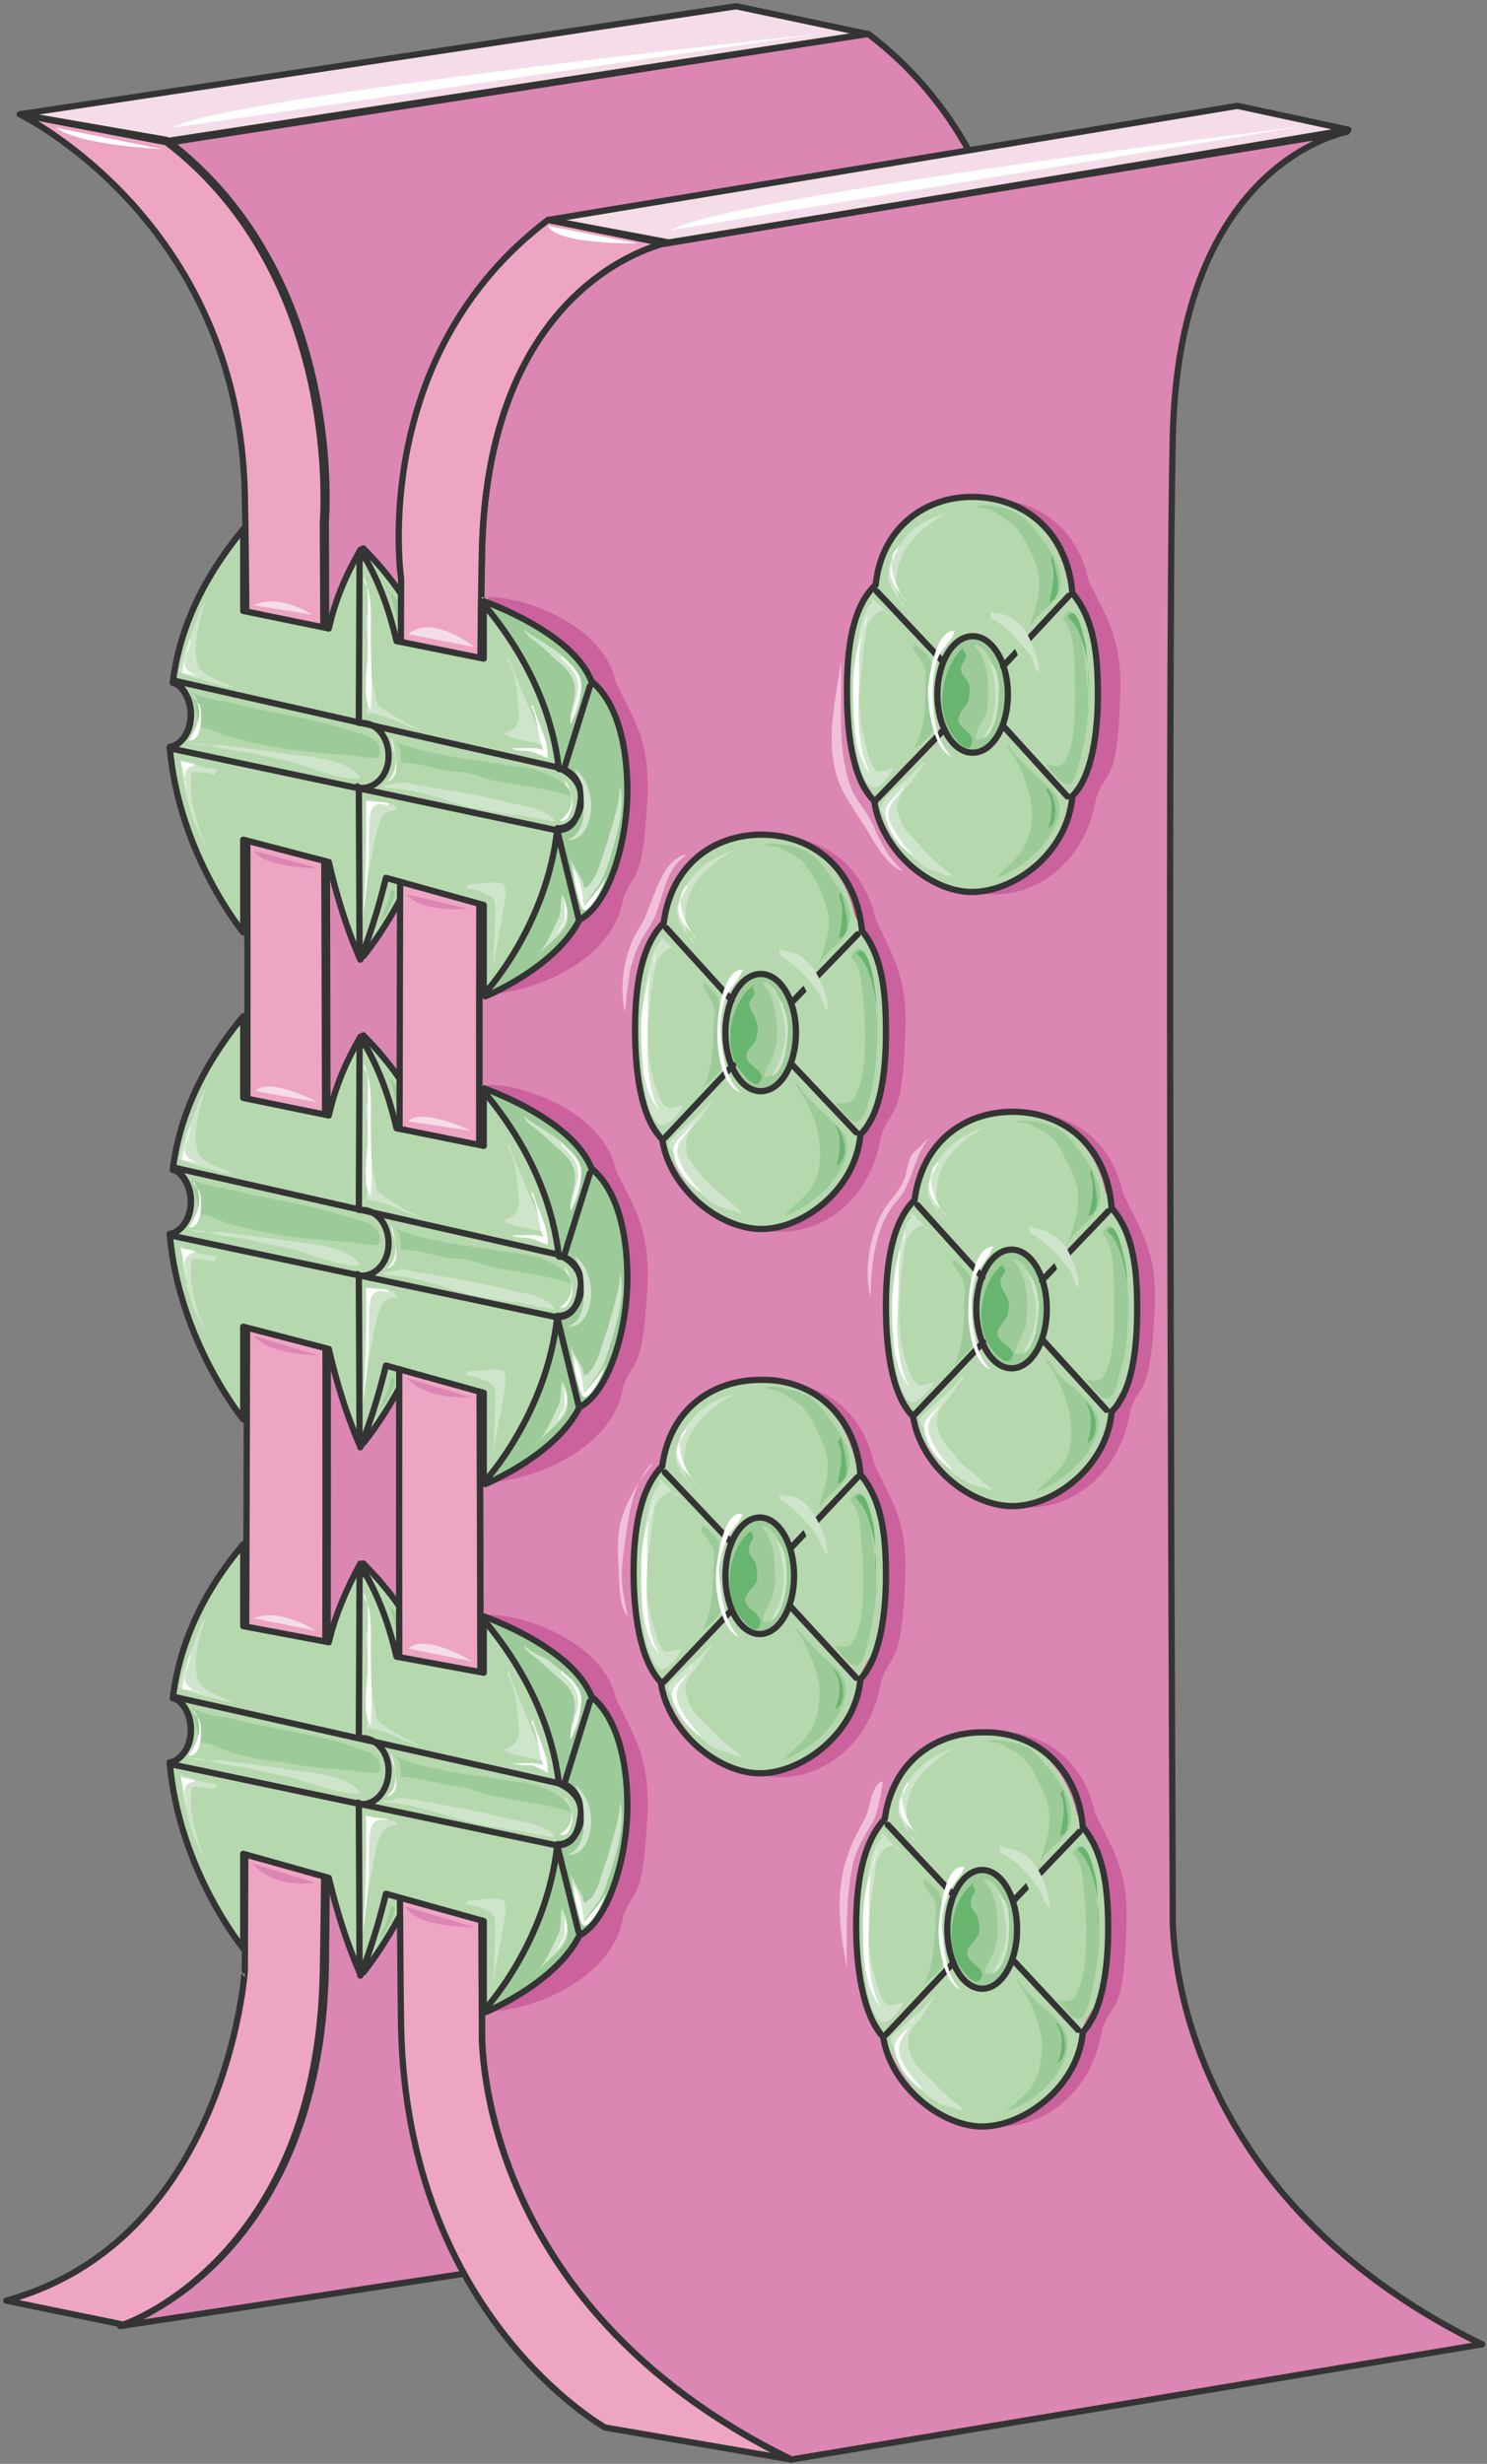 <svg xmlns="http://www.w3.org/2000/svg" version="1.0" viewBox="0 0 323.679 535.975"><rect x="0" y="0" width="323.679" height="535.975" fill="#808080" stroke="none"/><defs><clipPath clipPathUnits="userSpaceOnUse" id="a"><path d="M.64 0h323.324v536.395H.64z"/></clipPath></defs><path d="M4.917 24.825s47.012 23.006 48.33 82.59c1.3 59.924 0 321.245 0 321.245S49.33 487.205 1.32 500.437l25.485 5.217s42.754-13.932 44.073-77.334c.98-65.86 0-314.989 0-314.989s4.557-53.307-34.619-82.93L4.917 24.826z" fill="#eda5c3" fill-rule="evenodd" fill-opacity="1" stroke="none"/><path d="M179.451 482.627s42.814-13.911 44.133-76.993c1-66.2 0-315.369 0-315.369s4.558-53.327-34.659-82.95L35.939 30.702c38.897 29.582 34.3 82.91 34.3 82.91s1.319 249.17 0 315.01c-.96 63.44-44.134 77.352-44.134 77.352l153.347-23.346z" fill="#dc86b3" fill-rule="evenodd" fill-opacity="1" stroke="none"/><path d="m6.436 24.825 31.181 6.476L188.806 7.316l-28.623-5.997L6.436 24.825z" fill="#f4dde8" fill-rule="evenodd" fill-opacity="1" stroke="none"/><path clip-path="url(#a)" d="M4.297 24.865s47.672 23.006 48.99 82.59c1.3 59.924 0 321.245 0 321.245S49.37 487.245 1.36 500.477l25.485 5.217s42.754-13.932 44.073-77.334c.98-65.86 0-314.989 0-314.989s4.557-53.307-34.619-82.93l-32-5.576z" fill="none" stroke="#343434" stroke-width="1.359px" stroke-linecap="round" stroke-linejoin="round" stroke-miterlimit="4" stroke-dasharray="none" stroke-opacity="1"/><path d="M179.491 482.667s42.814-13.911 44.133-76.993c1-66.2 0-315.369 0-315.369s4.558-53.327-34.659-82.95L35.978 30.742c38.897 29.582 34.3 82.91 34.3 82.91s1.319 249.17 0 315.01c-.96 63.44-44.134 77.352-44.134 77.352l153.347-23.346z" fill="none" stroke="#343434" stroke-width="1.359px" stroke-linecap="round" stroke-linejoin="round" stroke-miterlimit="4" stroke-dasharray="none" stroke-opacity="1"/><path d="m4.317 24.865 32.34 6.156L188.847 7.396l-28.623-6.037L4.317 24.865z" fill="none" stroke="#343434" stroke-width="1.359px" stroke-linecap="round" stroke-linejoin="round" stroke-miterlimit="4" stroke-dasharray="none" stroke-opacity="1"/><path d="M79.032 119.568v88.746s40.216-48.71 0-88.746z" fill="#b6d8ae" fill-rule="evenodd" fill-opacity="1" stroke="none"/><path d="M79.072 119.288v88.746s40.216-48.37 0-88.746" fill="none" stroke="#343434" stroke-width="1.359px" stroke-linecap="round" stroke-linejoin="round" stroke-miterlimit="4" stroke-dasharray="none" stroke-opacity="1"/><path d="M83.91 127.243c1.658 2.438 1.998 5.577 2.658 8.355.34.7.66 1.739 1.319 2.438.66.36 1.999.36 2.978 1.04-1.32-2.419-1.979-4.857-3.298-6.956-1-1.739-2.319-2.778-3.658-4.517zM84.949 193.683c0 2.118-1.6 4.937-2.24 7.035 1.28-1.759 3.199-4.557 3.199-6.676-.32-.36-.64-.36-1.28-.36z" fill="#9ccb99" fill-rule="evenodd" fill-opacity="1" stroke="none"/><path d="M79.032 225.503v88.747s40.216-48.71 0-88.747z" fill="#b6d8ae" fill-rule="evenodd" fill-opacity="1" stroke="none"/><path d="M79.072 225.224v88.746s40.216-48.371 0-88.747" fill="none" stroke="#343434" stroke-width="1.359px" stroke-linecap="round" stroke-linejoin="round" stroke-miterlimit="4" stroke-dasharray="none" stroke-opacity="1"/><path d="M83.91 233.179c1.658 2.438 1.998 5.576 2.658 8.355.34.7.66 1.739 1.319 2.438.66.36 1.999.36 2.978 1.04-1.32-2.419-1.979-4.858-3.298-6.956-1-1.74-2.319-2.779-3.658-4.518zM84.949 299.778c0 2.08-1.6 4.817-2.24 6.876 1.28-1.719 3.199-4.457 3.199-6.516-.32-.36-.64-.36-1.28-.36z" fill="#9ccb99" fill-rule="evenodd" fill-opacity="1" stroke="none"/><path d="M79.032 340.474v88.906s40.216-48.81 0-88.906z" fill="#b6d8ae" fill-rule="evenodd" fill-opacity="1" stroke="none"/><path d="M79.072 340.114V429.1s40.216-48.85 0-88.986" fill="none" stroke="#343434" stroke-width="1.359px" stroke-linecap="round" stroke-linejoin="round" stroke-miterlimit="4" stroke-dasharray="none" stroke-opacity="1"/><path d="M83.91 348.07c1.658 2.438 1.998 5.576 2.658 8.014.34 1.04.66 2.079 1.319 2.779.66.36 1.999.36 2.978 1.039-1.32-2.419-1.979-4.857-3.298-6.956-1-1.739-2.319-3.118-3.658-4.517zM84.949 414.749c0 2.098-1.6 4.877-2.24 6.955 1.28-1.739 3.199-4.517 3.199-6.955h-1.28z" fill="#9ccb99" fill-rule="evenodd" fill-opacity="1" stroke="none"/><path d="M145.432 52.688s-39.216 7.316-40.536 67.24c-1.279 59.963 0 321.325 0 321.325s-2.598 59.603 67.28 93.743l-40.496-6.956s-43.094-24.025-44.413-87.107c-.96-66.24 0-315.09 0-315.09s-7.196-48.41 32.02-78.072l26.145 4.917z" fill="#eda5c3" fill-rule="evenodd" fill-opacity="1" stroke="none"/><path d="M322.565 509.93c-69.958-34.138-67.32-93.742-67.32-93.742s-1.319-261.362 0-321.286c1.32-59.963 37.897-66.24 37.897-66.24l-147.75 24.066s-39.216 7.316-40.536 67.24c-1.319 59.963 0 321.325 0 321.325s-2.638 59.563 67.36 93.703l150.349-25.065z" fill="#dc86b3" fill-rule="evenodd" fill-opacity="1" stroke="none"/><path d="m119.248 47.811 25.504 5.157 148.71-24.785-24.145-5.197-150.07 24.825z" fill="#f4dde8" fill-rule="evenodd" fill-opacity="1" stroke="none"/><path clip-path="url(#a)" d="M145.472 52.728s-39.216 7.316-40.536 67.24c-1.279 59.963 0 321.325 0 321.325s-2.598 59.603 67.28 93.743l-40.496-6.956s-43.094-24.025-44.413-87.107c-.96-66.24 0-315.09 0-315.09s-7.196-48.41 32.02-78.072l26.145 4.917z" fill="none" stroke="#343434" stroke-width="1.359px" stroke-linecap="round" stroke-linejoin="round" stroke-miterlimit="4" stroke-dasharray="none" stroke-opacity="1"/><path clip-path="url(#a)" d="M322.604 509.97c-69.957-34.138-67.319-93.742-67.319-93.742s-1.319-261.362 0-321.286c1.32-59.963 37.897-66.24 37.897-66.24l-147.75 24.066s-39.216 7.316-40.536 67.24c-1.319 59.963 0 321.325 0 321.325s-2.638 59.563 67.36 93.703l150.348-25.065z" fill="none" stroke="#343434" stroke-width="1.359px" stroke-linecap="round" stroke-linejoin="round" stroke-miterlimit="4" stroke-dasharray="none" stroke-opacity="1"/><path d="m119.288 47.851 25.504 5.157 148.71-24.785-24.145-5.197-150.07 24.825z" fill="none" stroke="#343434" stroke-width="1.359px" stroke-linecap="round" stroke-linejoin="round" stroke-miterlimit="4" stroke-dasharray="none" stroke-opacity="1"/><path d="m55.286 131.68 12.633 2.039s-7.116-4.797-12.633-2.039zM88.866 137.956l14.391 2.799s-9.154-7.356-14.39-2.799zM55.606 237.336l13.672 2.479s-10.733-5.677-13.672-2.479zM88.866 243.932l13.672 2.039s-10.734-5.117-13.672-2.039zM55.286 352.027l13.592 2.758s-8.075-5.197-13.592-2.758zM88.866 358.623l13.992 2.798s-10.394-6.316-13.992-2.798z" fill="#f4dde8" fill-rule="evenodd" fill-opacity="1" stroke="none"/><path d="m55.286 185.048 13.992 3.838s-11.713 0-13.992-3.838zM88.546 194.562l13.352 3.118s-10.094 1.04-13.352-3.118zM55.286 290.664l13.992 4.157s-10.394 0-13.992-4.157zM88.546 299.778l13.992 4.198s-9.754.68-13.992-4.198zM54.887 405.394l13.671 4.138s-8.135 1.699-13.671-4.138zM88.227 414.749l15.03 4.457s-12.412.34-15.03-4.457z" fill="#dc86b3" fill-rule="evenodd" fill-opacity="1" stroke="none"/><path d="m12.113 27.783 23.186 4.637s-17.63-.7-23.186-4.637zM119.248 49.13l19.588 3.818s-17.63.34-19.588-3.818zM37.617 27.783 178.492 7.316S47.77 21.227 37.617 27.783zM146.031 50.09l137.597-22.627S156.505 43.133 146.032 50.09z" fill="#fff" fill-rule="evenodd" fill-opacity="1" stroke="none"/><path d="M190.525 199.639c3.597 8.355 7.155 12.552 6.516 25.425-.64 18.868-2.919 15.35-5.237 21.986-2.279 13.952-12.393 20.908-21.867 20.908-9.434 0-17.63-8.715-22.187-21.587-5.236-7.356-4.877-13.272-4.877-20.948 0-7.995 0-15.67 5.197-22.306 4.597-12.552 6.556-19.188 21.867-20.947 8.515 0 17.63 5.236 20.588 17.469zM236.936 126.243c3.958 8.355 7.516 12.553 6.876 25.785-.64 18.828-2.918 14.99-5.237 21.627-2.278 13.951-12.752 20.907-21.906 20.907-9.475 0-17.95-8.715-22.227-21.587-5.237-7.355-4.877-13.272-4.877-20.947 0-7.995 0-15.67 5.197-22.307 4.277-12.552 6.556-19.188 21.907-20.947 8.195 0 17.669 5.237 20.267 17.47zM190.205 318.287c3.917 8.355 7.475 12.552 6.836 25.784-.96 18.83-2.919 14.991-5.237 21.627-2.279 13.952-12.713 20.908-21.867 20.908-9.434 0-17.95-8.715-22.187-21.587-5.236-7.356-5.236-13.272-5.236-20.948 0-7.995 0-15.67 5.556-22.306 4.238-12.552 6.556-19.188 21.867-20.947 8.195 0 17.63 5.237 20.268 17.47zM238.296 394.241c3.917 8.355 7.515 12.552 6.875 25.425-.64 18.868-2.958 15.35-5.236 21.627-2.279 14.31-12.753 21.267-21.947 21.267-9.474 0-17.99-8.715-22.267-21.587-5.236-7.356-5.236-13.272-5.236-20.948 0-7.995 0-16.03 5.596-22.306 4.238-12.552 6.516-19.188 21.907-20.947 8.195 0 17.71 5.236 20.308 17.47zM244.452 259.603c3.917 8.355 7.515 12.552 6.876 25.424-.96 18.869-2.959 15.351-5.237 21.627-2.279 14.311-12.752 21.267-21.947 21.267-9.474 0-17.989-8.714-22.266-21.587-5.237-7.355-5.237-13.272-5.237-20.947 0-7.995 0-16.03 5.596-22.306 4.238-12.553 6.516-19.189 21.907-20.948 8.195 0 17.71 5.237 20.308 17.47z" fill="#cb629d" fill-rule="evenodd" fill-opacity="1" stroke="none"/><path d="M186.007 317.168c3.598 8.355 7.196 12.872 6.876 25.744-.96 18.829-3.278 15.35-5.557 21.587-2.278 14.271-12.432 21.227-21.946 21.227-9.474 0-17.67-8.675-22.267-21.547-5.237-7.675-4.877-13.232-4.877-21.267 0-7.995 0-15.63 5.237-22.266 4.557-12.193 6.516-19.149 21.907-20.548 8.515 0 17.709 5.237 20.627 17.07z" fill="#b6d8ae" fill-rule="evenodd" fill-opacity="1" stroke="none"/><path d="M157.864 342.752c0-6.995 3.358-12.672 7.476-12.672 4.157 0 7.475 5.677 7.475 12.672 0 7.036-3.318 12.673-7.475 12.673-4.118 0-7.476-5.637-7.476-12.673z" fill="#9ccb99" fill-rule="evenodd" fill-opacity="1" stroke="none"/><path d="M187.286 320.726c4.918 5.916 5.557 13.911 5.557 22.266 0 7.995-1.28 17.75-5.557 22.267-.959 11.832-12.752 20.507-21.906 20.507-8.795 0-19.908-8.675-21.547-19.828-4.597-4.877-5.917-15.31-5.917-23.985 0-8.715 1.32-18.11 6.237-22.986 1.639-12.513 11.113-18.789 21.227-18.789 11.473-.36 20.947 7.675 21.906 20.548" fill="none" stroke="#343434" stroke-width="1.359px" stroke-linecap="round" stroke-linejoin="round" stroke-miterlimit="4" stroke-dasharray="none" stroke-opacity="1"/><path d="M157.904 342.792c0-6.996 3.358-12.672 7.476-12.672 4.157 0 7.475 5.676 7.475 12.672 0 7.036-3.318 12.673-7.475 12.673-4.118 0-7.476-5.637-7.476-12.673M172.216 349.628l14.151 15.35M144.712 320.286l14.551 15.35M159.263 350.268l-14.87 15.67M186.687 321.325l-14.471 15.351" fill="none" stroke="#343434" stroke-width="1.359px" stroke-linecap="round" stroke-linejoin="round" stroke-miterlimit="4" stroke-dasharray="none" stroke-opacity="1"/><path d="M184.968 326.522c2.598-5.237 4.237 2.798 4.557 5.237.64 4.557 1.28 9.434 1.28 13.991-.32 3.838-.96 8.036-1.92 11.513-.68 2.439-1.319 6.956-4.237 4.198-1-.72-2.279-2.479-2.958-3.518 2.638.72 3.918.36 4.917-2.798 1.28-3.838 1.28-7.995 1.28-12.193 0-3.478-.32-6.996-.64-10.474 0-1.758-.64-4.877-2.28-5.956zM166.34 301.857c1.998-.72 7.235.68 9.194 1.719 2.638 1.4 4.917 4.877 6.915 7.675 1.64 2.399 2.919 5.557 2.279 8.675-.64 3.118-3.918 4.517-5.557 6.956-.36.32-.68.68-.999 1.36.64-3.119 1.959-5.558 1.959-8.676.32-3.478-1.32-6.236-2.599-9.034-1.319-2.759-2.638-4.877-5.276-6.236-.96-.72-1.96-1.4-3.278-1.76-.64-.32-1.96-.32-2.279-.679zM173.135 354.105c0-.36 1 1.04 1.64 1.76.679.679 1.318 1.398 1.998 2.078 1 1.08 1.959 2.119 3.278 3.158 2.318 2.119 4.597 3.838 3.957 7.715-.999 6.277-7.915 12.233-13.511 13.952 2.318-2.438 4.957-4.157 6.276-6.956 1.32-2.478 1.639-5.277 1.639-8.075-.32-4.517-2.958-10.474-5.597-13.991zM153.007 331.759c1.62 1.4 3.258 2.458 3.578 4.557.32 1.74.32 4.537 0 6.636 0 2.099.64 4.877.32 6.976 0 1.759-2.599 3.858-3.898 4.537 1.94-3.837 1.94-7.335 2.279-11.873 0-1.739.32-3.837 0-5.576-.66-1.76-1.959-2.799-2.619-4.198z" fill="#9ccb99" fill-rule="evenodd" fill-opacity="1" stroke="none"/><path d="M143.793 322.624c-2.279 1.76-3.258 8.375-3.578 10.814-.66 3.138-.66 6.976-.66 10.114 0 3.837 0 7.315.66 11.153.32 1.759 1.3 7.336 3.578 8.375 1.639.34 3.917-3.138 4.557-4.178-.96-.36-2.598.7-3.578.34-1.299-.7-1.959-3.478-2.278-4.877-1.62-4.537-1.96-9.774-1.62-14.65.64-3.839.98-7.676 1.62-11.514.32-2.079 3.917-5.577 5.216-2.438-1.299-1.04-2.598-2.779-3.917-3.838-.32 0-.32.36-.32.36zM150.649 323.424c-1.32-1.4-2.639-3.498-3.298-5.237-1-2.798.66-5.596 1.978-7.695 2.959-4.557 6.257-5.957 10.854-7.356-4.277 2.099-8.555 5.597-10.534 10.154-.98 2.798-1.319 8.395 1 10.474zM154.926 357.583c-1.979 2.439-4.297 4.178-6.616 6.256-.66.7-1.979 1.74-2.638 2.419-.68 1.4 0 1.739.66 3.118 1.319 2.778 2.638 5.557 4.956 7.636 1.32 1.039 2.659 2.438 3.978 3.118 1.659.7 2.978 1.039 4.637 1.739.66 0 .98.34 1.64.34-2.3-2.08-4.958-3.798-6.937-6.237-1.998-1.739-4.317-3.818-4.977-6.596-.98-2.418-.32-4.157 1.34-5.896 1.639-1.72 2.638-4.158 3.957-5.537z" fill="#cfe5cb" fill-rule="evenodd" fill-opacity="1" stroke="none"/><path d="M166.02 332.079c3.837.36 4.796 7.715 4.796 10.873 0 2.439-.32 4.557-.959 6.636-.64 1.04-2.239 3.838-3.838 3.158 0-2.118 1.92-4.197 2.239-5.956.64-2.079.64-4.198.32-6.636 0-2.798-.96-5.957-2.878-8.075z" fill="#b6d8ae" fill-rule="evenodd" fill-opacity="1" stroke="none"/><path d="M168.018 333.118c.32 1.44 1.919 2.479 2.559 4.238.64 1.758.64 3.517.64 5.596 0 2.838-.64 8.115-3.519 9.834 1.92-3.478 3.198-6.636 2.879-10.873-.32-2.439-.96-6.676-2.559-8.435z" fill="#cfe5cb" fill-rule="evenodd" fill-opacity="1" stroke="none"/><path d="M142.554 325.123c0 2.438-1.32 5.217-2 7.655-.659 2.779-.999 5.577-.999 8.355 0 5.557 0 14.611 3.998 18.769-2.998-4.857-2.998-12.852-2.658-18.769 0-4.177-.34-10.094 1.339-13.911zM149.71 309.772c-.32 2.479-2.66 3.878-2.34 6.676.34 2.819 3.019 4.577 4.338 6.676-2.319-2.458-5.677-9.474-2.319-12.292zM150.689 361.74c-.32 3.479-5.297 4.178-4.298 7.996 1 3.138 3.318 6.276 6.276 7.995-1.639-1.719-3.957-4.517-4.957-6.936-1.319-3.478.66-4.517 2.32-7.315zM161.542 329.7c-.66 1.72-2.658 3.118-3.318 5.197-1 2.079-1.679 4.857-1.679 7.296.34 4.517 1 10.753 4.338 13.871-3.998-1.379-5.337-10.413-4.997-14.231.34-3.458 1.659-13.192 5.656-12.493z" fill="#fff" fill-rule="evenodd" fill-opacity="1" stroke="none"/><path d="M170.497 328.321c4.357 2.079 6.356 7.995 6.356 12.472 1.639-1.719 1.959-5.876 1-7.955-.68-1.759-3.998-5.237-5.677-4.517z" fill="#b6d8ae" fill-rule="evenodd" fill-opacity="1" stroke="none"/><path d="M169.697 326.202c2.599 1.4 4.198 3.158 6.156 5.237.96 1.08 1.6 2.119 2.24 3.158.639 1.4.958 2.799 1.918 3.478.32-2.438-1.6-6.956-3.198-9.074-.64-1.4-1.959-2.439-3.238-3.118-1.28-.72-3.518-.36-3.878-1.08z" fill="#cfe5cb" fill-rule="evenodd" fill-opacity="1" stroke="none"/><path d="M163.74 332.798c-4.556 3.158-6.195 11.573-3.897 16.83.64 1.4 4.557 6.996 5.537 3.858.96-2.819-4.238-3.518-2.938-6.316.66-1.4 1.619-1.74 2.278-3.158.32-1.4 0-2.799-.32-4.198-.66-1.06-1.639-1.759-1.299-3.158 0-1.04 1.62-2.099.32-3.498zM186.327 325.563c2.279-2.439 3.598 5.596 3.918 6.636.32 3.478.32 7.315.32 10.433.64-4.877-.96-13.911-4.238-16.71zM183.01 312.65c.359 2.12 2.997 9.115-.68 10.154.36-2.798 1.678-6.276 0-9.074zM181.37 363.1c2.319 1.44 3.278 7.395.36 8.795.96-2.08 1.639-6.317 0-8.075z" fill="#68b56f" fill-rule="evenodd" fill-opacity="1" stroke="none"/><path d="M186.007 199c3.918 8.354 7.516 12.552 6.876 25.424-.64 18.869-2.958 15.35-5.237 21.627-2.278 14.311-12.752 21.267-21.946 21.267-9.475 0-17.99-8.715-22.267-21.587-5.237-7.355-4.877-13.272-4.877-20.947 0-7.995 0-16.03 5.237-22.307 4.237-12.552 6.516-19.188 21.907-20.947 8.195 0 17.709 5.237 20.307 17.47z" fill="#b6d8ae" fill-rule="evenodd" fill-opacity="1" stroke="none"/><path d="M157.864 224.584c0-7.036 3.438-12.752 7.676-12.752 4.277 0 7.675 5.716 7.675 12.752 0 7.076-3.398 12.752-7.675 12.752-4.238 0-7.676-5.676-7.676-12.752z" fill="#9ccb99" fill-rule="evenodd" fill-opacity="1" stroke="none"/><path d="M187.646 202.517c4.558 5.557 5.197 13.952 5.197 21.947 0 8.395-.96 17.79-5.557 22.346-.959 11.833-12.392 20.548-21.546 20.548-9.155 0-19.948-8.715-21.587-19.508-4.917-4.877-5.917-15.71-5.917-24.066 0-9.074 1.32-18.149 6.236-23.026 1.64-12.552 10.794-19.188 21.268-19.188 11.433 0 20.587 7.675 21.906 20.947" fill="none" stroke="#343434" stroke-width="1.359px" stroke-linecap="round" stroke-linejoin="round" stroke-miterlimit="4" stroke-dasharray="none" stroke-opacity="1"/><path d="M157.904 224.624c0-7.036 3.438-12.752 7.676-12.752 4.277 0 7.675 5.716 7.675 12.752 0 7.076-3.398 12.752-7.675 12.752-4.238 0-7.676-5.676-7.676-12.752M172.216 231.38l14.151 14.95M145.032 201.878l14.231 15.67M159.583 231.7l-14.87 15.83M186.687 203.237l-14.471 14.95" fill="none" stroke="#343434" stroke-width="1.359px" stroke-linecap="round" stroke-linejoin="round" stroke-miterlimit="4" stroke-dasharray="none" stroke-opacity="1"/><path d="M185.328 208.114c2.598-5.237 4.237 3.118 4.597 5.197.64 4.517 1.28 9.394.96 14.271 0 3.478-.64 7.635-1.64 11.473-.64 2.079-1.639 6.916-4.597 4.158-.64-.68-2.279-2.439-2.958-3.478 2.958.68 3.957.36 5.277-3.118 1.319-3.838 1.319-7.996 1.319-12.193 0-3.438-.36-6.916-.68-10.074-.32-2.079-.64-4.837-2.278-5.876zM166.34 183.769c2.318-.72 7.235.36 9.194 1.399 2.958 1.719 5.236 5.197 6.875 7.995 2 2.438 3.278 5.197 2.319 8.675-.68 2.798-3.958 4.517-5.597 6.636-.32.32-.64 1.039-.959 1.359.96-2.758 1.959-5.557 2.279-8.675 0-3.118-1.32-6.276-2.599-9.034-1.639-2.799-2.638-4.877-5.277-6.277-.959-.36-2.278-1.039-3.278-1.719-.64 0-1.958 0-2.598-.36zM173.135 235.857c.32-.36 1.32 1.04 1.64 1.759.679.68 1.318 1.4 1.998 2.079.96 1.08 2.278 2.118 3.278 3.158 2.318 2.119 4.917 3.837 4.277 7.715-1 6.276-7.915 11.873-13.512 13.952 2-2.439 4.638-4.158 6.277-6.956 1.319-2.479 1.639-5.597 1.319-8.395-.32-4.557-2.639-10.154-5.597-13.672zM153.327 213.67c1.3 1.4 2.918 2.439 3.258 4.178.64 2.099.32 4.537.32 6.616-.32 2.438.64 5.237.32 7.316-.32 1.738-2.599 3.477-3.898 4.517 1.62-4.178 1.939-7.656 1.939-12.173 0-1.739.66-3.478 0-5.217-.32-1.739-1.62-2.798-2.279-4.537z" fill="#9ccb99" fill-rule="evenodd" fill-opacity="1" stroke="none"/><path d="M144.113 204.536c-2.279 1.4-3.238 8.035-3.898 10.813-.32 3.139-.32 6.976-.32 10.114 0 3.838-.34 7.316.32 10.814.32 2.099 1.3 7.675 3.578 8.375 1.639.68 4.237-2.799 4.877-4.198-1.3 0-2.599 1.06-3.578.36-1.3-.7-1.939-3.498-2.598-4.897-1.3-4.517-1.62-9.414-1.3-14.291.32-3.838.64-8.015 1.62-11.853.34-1.74 3.577-5.577 4.896-2.099-.979-1.379-2.618-2.778-3.917-3.838v.36zM150.969 204.856c-1.32-1.38-2.979-3.458-3.298-5.197-1-2.439.66-5.217 1.978-7.296 2.639-4.497 6.257-5.896 10.534-7.635-3.938 2.099-8.555 5.557-10.214 10.074-.98 2.778-1.32 8.675 1 10.394zM154.926 239.495c-1.659 2.099-4.297 4.177-6.276 5.916-1 .7-1.999 1.74-2.658 2.779-1 1.039 0 1.379.66 2.778 1.338 2.778 2.658 5.896 4.976 7.975 1.32 1.04 2.319 2.079 3.638 2.778 1.659 1.04 3.298 1.4 4.957 1.74.34.34 1 .34 1.32.34-1.98-2.08-4.618-3.819-6.937-5.897-1.659-2.079-3.977-4.158-4.977-6.596-.66-2.439-.32-4.518 1.34-6.257 1.639-1.718 2.638-3.817 4.297-5.556z" fill="#cfe5cb" fill-rule="evenodd" fill-opacity="1" stroke="none"/><path d="M166.38 213.67c3.557.72 4.516 7.996 4.836 11.154 0 2.078-.32 4.477-1.279 6.596-.32 1.04-2.279 3.438-3.558 2.758 0-1.719 1.919-3.798 2.279-5.916.64-2.08.64-4.158.32-6.237-.32-3.118-1-6.236-3.278-8.355z" fill="#b6d8ae" fill-rule="evenodd" fill-opacity="1" stroke="none"/><path d="M168.018 214.71c.32 1.399 2.239 2.798 2.559 4.517.64 1.4.959 3.478.959 5.197-.32 3.158-.64 8.355-3.518 9.714 1.919-3.438 3.198-6.556 2.878-10.753-.32-2.399-1.279-6.556-2.558-8.315z" fill="#cfe5cb" fill-rule="evenodd" fill-opacity="1" stroke="none"/><path d="M142.554 207.035c0 2.098-1.32 5.236-1.66 7.315-.659 2.778-1.339 5.577-1.339 8.715 0 5.556 0 14.251 3.998 18.429-2.998-4.857-2.658-12.873-2.658-18.43.34-4.177-.34-10.453 1.659-14.27zM150.05 191.364c-.34 2.439-2.68 4.177-2.34 6.956.34 2.778 2.999 4.157 3.998 6.236-1.999-2.419-5.677-9.354-1.999-12.133zM151.028 243.333c-.68 3.477-5.316 4.177-4.317 7.995.66 3.478 3.318 6.616 5.956 7.995-1.639-1.72-3.637-4.158-4.637-6.596-1.639-3.478.34-4.857 2.319-7.296zM161.542 211.252c-.68 1.739-2.338 3.478-3.338 5.217-1 2.079-1.34 4.857-1.34 7.295 0 4.518 1 11.114 4.338 13.892-4.337-1.38-5.336-10.074-4.997-14.231 0-3.139 1.34-12.873 5.657-12.513z" fill="#fff" fill-rule="evenodd" fill-opacity="1" stroke="none"/><path d="M170.497 210.113c4.357 2.078 6.396 7.675 6.716 12.192 1.679-1.359 1.998-5.916.999-7.995-.64-1.399-4.357-5.277-6.036-4.557z" fill="#b6d8ae" fill-rule="evenodd" fill-opacity="1" stroke="none"/><path d="M169.697 207.714c2.599 1.72 4.198 3.118 6.476 5.557.64 1.04 1.6 1.719 2.239 3.118.64 1.04.96 2.758 1.599 3.438.64-2.399-1.6-7.276-2.878-8.995-.96-1.399-2.279-2.438-3.238-3.118-1.28-.68-3.518-.68-4.198-1.399z" fill="#cfe5cb" fill-rule="evenodd" fill-opacity="1" stroke="none"/><path d="M164.06 214.31c-4.557 3.138-6.515 11.493-3.897 17.07.64 1.04 4.217 6.596 5.537 3.478.959-2.439-4.558-3.138-2.939-6.277.66-1.039 1.62-1.379 1.96-3.118.319-1.399.319-2.798-.34-3.837-.32-1.4-1.3-1.74-1.3-3.478.34-1.04 1.959-2.079.66-3.138zM186.687 207.314c1.919-2.438 3.558 5.557 3.558 6.596.64 3.158.64 7.316.64 10.074.32-4.837-.96-13.871-4.558-16.67zM183.01 194.002c.679 2.479 2.997 9.115-.36 10.154.36-2.798 1.358-6.276 0-9.074zM181.69 244.692c2.318 1.759 3.278 7.595.36 8.954.64-2.038 1.279-6.196 0-8.235z" fill="#68b56f" fill-rule="evenodd" fill-opacity="1" stroke="none"/><path d="M232.14 125.484c3.917 8.355 7.515 12.872 6.875 25.744-.96 18.789-2.958 15.311-5.237 21.547-2.598 13.952-12.752 21.227-22.266 21.227-9.474 0-17.67-8.674-21.947-21.906-5.237-7.316-5.237-13.232-5.237-20.868 0-7.995 0-15.67 5.237-22.266 4.597-12.553 6.876-19.149 21.947-20.907 8.515 0 18.029 5.596 20.627 17.429z" fill="#b6d8ae" fill-rule="evenodd" fill-opacity="1" stroke="none"/><path d="M203.996 151.028c0-6.995 3.438-12.672 7.676-12.672 4.277 0 7.675 5.677 7.675 12.672 0 7.036-3.398 12.673-7.675 12.673-4.238 0-7.676-5.637-7.676-12.673z" fill="#9ccb99" fill-rule="evenodd" fill-opacity="1" stroke="none"/><path d="M233.419 129.002c4.917 5.916 5.556 13.911 5.556 22.266 0 7.995-1.28 17.75-5.556 21.907-.96 12.193-12.393 20.867-21.907 20.867-8.795 0-19.588-8.674-21.227-19.828-4.917-4.877-5.917-15.31-5.917-23.985 0-8.715 1-18.11 6.236-22.986 1.32-12.513 10.794-19.149 20.908-19.149 11.793 0 20.947 8.036 21.907 20.908" fill="none" stroke="#343434" stroke-width="1.359px" stroke-linecap="round" stroke-linejoin="round" stroke-miterlimit="4" stroke-dasharray="none" stroke-opacity="1"/><path d="M204.036 151.068c0-6.995 3.438-12.672 7.676-12.672 4.277 0 7.675 5.677 7.675 12.672 0 7.036-3.398 12.673-7.675 12.673-4.238 0-7.676-5.637-7.676-12.673M218.348 157.904l13.991 15.351M190.844 128.642l14.392 15.27M205.555 158.624l-15.03 15.59M232.659 129.601l-14.311 15.351" fill="none" stroke="#343434" stroke-width="1.359px" stroke-linecap="round" stroke-linejoin="round" stroke-miterlimit="4" stroke-dasharray="none" stroke-opacity="1"/><path d="M231.42 134.478c2.278-4.917 3.917 3.159 4.237 5.597.64 4.557 1.28 9.434 1.28 13.992-.32 3.837-.96 8.035-1.92 11.553-.679 2.078-1.319 6.955-4.237 4.157-1-.68-2.278-2.438-2.958-3.478 2.958.72 3.918.36 4.917-2.798 1.28-3.838 1.28-8.395 1.28-12.233 0-3.518 0-6.995-.32-10.513-.32-1.72-.96-4.877-2.28-5.917zM212.471 110.133c2.279-.72 7.196.36 9.115 1.72 2.598 1.398 4.877 4.876 6.836 7.675 1.639 2.438 2.918 5.556 2.278 8.674-.64 2.799-3.877 4.518-5.516 6.636-.32.68-.64 1.04-1 1.36.68-2.759 1.959-5.557 1.959-8.316.32-3.477-.96-6.276-2.598-9.394-1.28-2.438-2.599-4.517-5.197-5.916-.96-.72-1.96-1.4-2.919-1.76-.999-.319-2.278-.319-2.598-.679zM219.307 162.382c.32-.36.96 1.039 1.64 1.759.679.68 1.318 1.399 1.998 2.078.96 1.08 2.318 2.119 3.278 3.158 2.318 2.12 4.957 3.838 4.317 7.716-1.319 6.276-8.275 12.232-13.911 13.951 2.318-2.438 4.997-4.157 6.316-6.956 1.32-2.478 1.959-5.276 1.639-8.075-.32-4.877-2.958-10.473-5.637-13.991zM199 140.035c1.678 1.4 3.357 2.479 3.717 4.198.32 2.118.32 4.917 0 6.995 0 2.12.64 4.877.64 6.996-.32 1.759-2.998 3.838-4.358 4.517 2-3.837 2.359-7.315 2.359-11.872 0-1.72.32-3.838 0-5.557-.68-1.759-1.679-2.798-2.718-4.198z" fill="#9ccb99" fill-rule="evenodd" fill-opacity="1" stroke="none"/><path d="M189.925 131.08c-2.279 1.4-3.238 8.355-3.558 10.794-.68 3.158-.32 6.996-.32 10.114 0 3.838-.36 7.315.32 10.833.32 2.08 1.28 7.676 3.558 8.355 1.639.68 3.918-2.798 4.557-3.837-.96-.36-2.278.72-3.558.36-1.319-.72-1.959-3.479-2.278-4.878-1.32-4.557-1.96-9.794-1.32-14.67.32-3.838.68-7.676 1.32-11.514.32-2.079 3.917-5.916 5.197-2.438-.96-1.36-2.599-2.759-3.918-3.838-.32 0 0 .36-.32.36zM196.72 131.36c-1.278-1.039-2.598-3.118-3.237-4.837-.68-2.798.96-5.556 2.278-7.635 2.599-4.517 6.197-5.916 10.394-7.316-3.878 2.12-8.435 5.557-10.074 10.074-1.319 2.799-1.319 8.315.64 10.394zM200.998 165.86c-1.959 2.118-4.237 4.237-6.516 5.956-.64.72-1.959 1.759-2.278 2.798-1 1.44-.32 1.76.32 3.158 1.638 2.799 2.958 5.597 5.236 7.716.96 1.039 2.279 2.118 3.558 3.158 1.639.68 2.958 1.039 4.597 1.759.64 0 .96.32 1.6.32-2.28-2.08-4.878-3.838-6.837-6.277-1.639-2.119-4.237-3.877-4.877-6.676-1-2.438-.32-4.197 1.28-6.276 1.639-1.4 2.638-3.878 4.237-5.277z" fill="#cfe5cb" fill-rule="evenodd" fill-opacity="1" stroke="none"/><path d="M212.191 140.355c3.878.36 4.837 7.715 4.837 10.873.32 2.08-.32 4.558-.959 6.636-.64 1.04-2.279 3.838-3.558 2.799-.32-1.76 1.6-3.838 2.279-5.597.32-2.079.32-4.197.32-6.636-.32-2.798-1-6.316-3.278-8.075z" fill="#b6d8ae" fill-rule="evenodd" fill-opacity="1" stroke="none"/><path d="M213.99 141.554c.36 1.4 2.04 2.479 2.679 4.198.68 1.759 1 3.478.68 5.236 0 3.159-.68 8.395-3.359 9.755 2.04-3.478 3.038-6.277 2.679-10.434 0-2.439-1-6.996-2.679-8.395z" fill="#cfe5cb" fill-rule="evenodd" fill-opacity="1" stroke="none"/><path d="M188.566 133.4c0 2.478-1.28 5.276-1.92 7.714a37.567 37.567 0 0 0-.959 8.395c0 5.557 0 14.672 3.838 18.829-2.878-4.877-2.878-13.272-2.558-18.829 0-4.197-.32-10.153 1.599-13.991zM195.761 118.048c-.32 2.479-2.278 3.878-1.958 6.676.32 2.839 2.598 4.598 3.877 6.676-2.238-2.438-5.516-9.474-2.238-12.272zM196.72 170.017c-.319 3.478-4.876 3.838-3.877 7.995.64 3.158 2.918 6.276 5.797 7.995-1.6-1.719-3.558-4.517-4.837-6.916-1.28-3.477.64-4.517 2.598-7.315zM207.514 137.996c-.64 1.76-2.598 3.158-3.238 4.877-.96 2.479-1.279 5.277-1.279 7.716 0 4.197.64 10.873 4.197 13.991-4.197-1.719-5.196-10.473-5.196-14.67.36-3.159 1.639-12.993 5.836-12.633z" fill="#fff" fill-rule="evenodd" fill-opacity="1" stroke="none"/><path d="M216.629 136.597c4.277 2.119 6.236 8.075 6.236 12.633 1.599-1.72 1.919-5.957.96-8.076-.64-1.758-3.918-5.276-5.557-4.557z" fill="#b6d8ae" fill-rule="evenodd" fill-opacity="1" stroke="none"/><path d="M215.67 134.478c2.638 1.4 4.277 2.799 6.236 5.237.959 1.08 1.958 2.119 2.598 3.158.36 1.04.68 2.799 1.639 3.478.32-2.438-1.64-6.955-2.918-9.074-1-1.4-2.319-2.439-3.598-3.118-1-.72-3.278-.72-3.958-1.08z" fill="#cfe5cb" fill-rule="evenodd" fill-opacity="1" stroke="none"/><path d="M209.873 140.755c-4.238 3.518-6.196 11.912-3.558 17.15.32 1.398 4.237 6.995 5.197 3.877.96-2.798-4.238-3.518-2.599-6.316.32-1.4 1.64-1.76 1.96-3.478.319-1.4.319-2.798-.32-3.878-.68-1.04-1.64-1.719-1.32-3.118.32-1.08 1.959-2.478.32-3.518zM232.659 133.839c1.999-2.439 3.358 5.596 3.678 6.636.36 3.478.68 7.315.68 10.434.32-4.877-1-14.272-4.718-16.71zM229.101 120.927c.32 2.118 2.878 8.754-.64 10.154.32-2.799 1.6-6.277.32-9.075zM227.822 171.376c1.999 1.44 2.958 7.396.36 8.795.64-2.079 1.319-6.316-.36-8.075z" fill="#68b56f" fill-rule="evenodd" fill-opacity="1" stroke="none"/><path d="M240.614 259.283c3.918 8.355 7.516 12.552 6.876 25.424-.96 18.869-2.958 15.351-5.237 21.627-2.278 14.312-12.752 21.267-21.947 21.267-9.474 0-17.989-8.714-22.266-21.586-5.237-7.356-5.237-13.272-5.237-20.948 0-7.995 0-16.03 5.597-22.306 4.237-12.553 6.516-19.189 21.906-20.948 8.196 0 17.71 5.237 20.308 17.47z" fill="#b6d8ae" fill-rule="evenodd" fill-opacity="1" stroke="none"/><path d="M212.471 284.707c0-7.115 3.438-12.912 7.676-12.912 4.277 0 7.675 5.797 7.675 12.912 0 7.156-3.398 12.913-7.675 12.913-4.238 0-7.676-5.757-7.676-12.913z" fill="#9ccb99" fill-rule="evenodd" fill-opacity="1" stroke="none"/><path d="M241.973 262.8c4.917 5.557 5.557 13.952 5.557 21.947 0 8.395-.96 17.79-5.557 22.347-.96 11.833-12.432 20.547-21.587 20.547-9.194 0-19.987-8.714-21.626-19.508-4.917-4.877-5.917-15.71-5.917-24.065 0-9.075 1.32-18.15 6.236-23.026 1.64-12.553 10.794-19.189 21.307-19.189 11.434 0 20.628 7.676 21.587 20.948" fill="none" stroke="#343434" stroke-width="1.359px" stroke-linecap="round" stroke-linejoin="round" stroke-miterlimit="4" stroke-dasharray="none" stroke-opacity="1"/><path d="M212.511 284.747c0-7.115 3.438-12.912 7.676-12.912 4.277 0 7.675 5.797 7.675 12.912 0 7.156-3.398 12.913-7.675 12.913-4.238 0-7.676-5.757-7.676-12.913M226.823 291.343l13.991 15.351M199.719 262.161l14.151 15.67M214.03 291.983 199 307.813M241.214 263.52l-14.391 15.031" fill="none" stroke="#343434" stroke-width="1.359px" stroke-linecap="round" stroke-linejoin="round" stroke-miterlimit="4" stroke-dasharray="none" stroke-opacity="1"/><path d="M239.935 268.397c2.278-5.236 4.237 2.799 4.597 5.197.64 4.557 1.279 9.394.96 13.912 0 3.837-.64 7.995-1.96 11.833-.32 2.078-1.319 6.596-4.277 4.197-.64-1.08-2.279-2.438-2.958-3.478 2.958.68 3.957.32 4.957-3.158 1.279-3.798 1.279-7.995 1.279-12.153 0-3.477 0-6.955-.32-10.433-.32-1.76-.64-4.518-2.278-5.917zM220.946 244.052c2.279-.72 7.156.36 9.115 1.4 2.918 1.718 5.196 5.196 6.835 7.635 1.64 2.798 3.238 5.556 2.28 9.034-.64 2.798-3.919 4.517-5.518 6.636-.32.32-.68 1.04-.999 1.36.68-2.759 1.959-5.557 1.959-8.675.32-3.119-.96-6.277-2.599-9.035-1.279-2.798-2.278-4.877-4.877-6.276-1.279-.36-2.278-1.4-3.238-1.72-.68 0-1.959-.359-2.598-.359zM227.822 295.78c.32 0 1.32 1.4 1.639 2.12.68.719 1.32 1.399 1.999 2.118.96 1.04 2.278 1.72 3.278 2.798 2.318 2.439 4.917 4.198 4.277 8.036-1.32 6.316-8.235 11.912-13.512 13.631 2-2.078 4.638-3.837 6.277-6.636 1.319-2.438 1.639-5.596 1.319-8.395-.32-4.557-2.958-10.153-5.597-13.671zM207.554 273.954c1.64 1.4 3.318 2.478 3.638 4.197.64 2.12.32 4.558.32 6.636-.32 2.479.32 5.237.32 7.356-.32 1.759-2.959 3.478-3.958 4.517 1.639-4.157 1.999-7.675 1.999-12.192 0-1.76.32-3.518 0-5.237-.36-1.76-1.68-2.799-2.679-4.557z" fill="#9ccb99" fill-rule="evenodd" fill-opacity="1" stroke="none"/><path d="M198.44 264.88c-1.96 1.399-2.958 7.995-3.598 10.793-.32 3.158-.32 6.956-.32 10.114 0 3.837-.36 7.315.32 10.793.32 2.119 1.32 7.676 3.598 8.395 1.639.32 3.957-2.798 4.917-4.197-1.28 0-2.599 1.04-3.598.36-1.32-.72-1.959-3.478-2.638-4.878-1.28-4.557-1.64-9.434-1.28-14.31.32-4.198.64-8.036 1.28-11.874.68-1.719 3.957-5.556 5.276-2.078-1-1.4-2.638-2.799-3.957-4.198 0 .36 0 .36-.32.72zM205.276 265.16c-1-1.4-2.599-3.479-3.238-5.198-.68-2.438.959-5.236 2.238-7.315 2.599-4.477 6.156-5.877 10.354-7.635-3.878 2.118-8.395 5.556-10.034 10.073-.96 2.799-1.28 8.315.68 10.394zM209.473 299.299c-1.639 2.478-4.237 4.557-6.196 6.316-.96.68-1.959 1.719-2.599 2.438-.999 1.4 0 1.72.64 3.118 1.32 2.799 2.638 5.957 4.917 8.036.96 1.039 2.279 2.118 3.558 2.798 1.639 1.04 3.278 1.399 4.917 1.759.32.32.96.32 1.28.32-2.28-2.08-4.558-3.838-6.837-5.917-1.639-2.079-3.917-4.197-4.877-6.636-.68-2.438-.32-4.517 1.28-6.276 1.638-1.759 2.638-3.838 4.237-5.597z" fill="#cfe5cb" fill-rule="evenodd" fill-opacity="1" stroke="none"/><path d="M220.666 273.954c3.878.72 4.837 7.995 4.837 10.793.32 2.439 0 4.837-.96 6.956-.319 1.04-2.278 3.438-3.557 2.759 0-1.72 1.6-3.798 2.279-5.917.32-2.079.32-4.157.32-6.236-.32-3.118-1-6.236-3.279-8.355z" fill="#b6d8ae" fill-rule="evenodd" fill-opacity="1" stroke="none"/><path d="M222.625 274.993c.32 1.4 2.239 2.799 2.559 4.198.64 1.759.959 3.837.959 5.556-.32 2.799-.64 8.395-3.518 9.755 1.919-3.478 3.198-6.596 2.878-10.794-.32-2.438-1.279-6.596-2.878-8.355z" fill="#cfe5cb" fill-rule="evenodd" fill-opacity="1" stroke="none"/><path d="M197.04 267.318c0 2.119-1.279 4.877-1.918 7.316-.32 2.798-.96 5.596-.96 8.714 0 5.557 0 14.272 3.838 18.43-2.878-4.838-2.878-12.873-2.558-18.43.32-4.517-.32-10.433 1.599-14.271zM204.556 251.647c-.32 2.439-2.598 4.198-2.279 6.956.32 2.799 2.599 4.158 3.878 6.236-2.239-2.398-5.517-9.354-1.919-12.112zM205.595 303.616c-.68 3.478-5.276 4.197-4.277 7.995.64 3.478 3.278 6.636 5.876 7.995-1.599-1.719-3.597-4.157-4.557-6.596-1.639-3.478.32-4.837 2.279-7.635zM215.99 271.555c-.64 1.72-2.24 3.478-3.239 5.197-.96 2.079-1.28 4.877-1.28 7.316 0 4.517.96 11.113 4.198 13.871-4.197-1.359-5.197-10.393-4.837-14.23 0-3.12 1.28-12.873 5.477-12.513z" fill="#fff" fill-rule="evenodd" fill-opacity="1" stroke="none"/><path d="M225.184 270.396c4.237 1.76 6.196 7.715 6.196 12.273 1.959-1.4 2.278-5.957 1.319-8.075-.96-1.4-4.237-5.277-5.876-4.558z" fill="#b6d8ae" fill-rule="evenodd" fill-opacity="1" stroke="none"/><path d="M224.144 268.078c2.639 1.718 4.318 3.078 6.596 5.516.68 1.04 1.64 1.72 2.319 3.078.64 1.04.64 2.759 1.639 3.438.64-2.398-1.64-7.195-2.958-9.274-1-1.04-2.319-2.079-3.638-2.758-.96-.68-3.278-.68-3.958-1.4z" fill="#cfe5cb" fill-rule="evenodd" fill-opacity="1" stroke="none"/><path d="M218.747 274.674c-4.597 3.158-6.596 11.473-3.957 17.03.32 1.039 4.277 6.555 5.596 3.437.96-2.398-4.597-3.118-2.958-6.236.64-1.04 1.64-1.719 1.959-3.118.32-1.4.32-2.759-.32-3.798-.64-1.399-1.319-1.759-1.319-3.478.32-1.04 1.959-2.079.32-3.118zM241.134 267.598c1.999-2.439 3.358 5.556 3.678 6.596.68 3.158.68 7.315.68 10.074.319-4.837-1-13.872-4.718-16.67zM237.576 254.286c.32 2.119 2.878 9.194-.64 10.234.64-2.799 1.6-6.316.32-9.155zM236.297 304.975c2.358 1.76 3.358 7.236.36 8.955.68-2.039 1.319-6.197 0-8.235z" fill="#68b56f" fill-rule="evenodd" fill-opacity="1" stroke="none"/><path d="M234.338 394.241c3.598 8.355 7.156 12.552 6.836 25.425-.96 18.868-3.238 15.35-5.557 21.627-2.278 14.31-12.392 21.267-21.867 21.267-9.434 0-17.629-8.715-22.186-21.587-5.237-7.356-4.877-13.272-4.877-20.948 0-7.995 0-16.03 5.197-22.306 4.597-12.552 6.556-19.188 21.866-20.947 8.515 0 17.63 5.236 20.588 17.47z" fill="#b6d8ae" fill-rule="evenodd" fill-opacity="1" stroke="none"/><path d="M206.155 419.666c0-7.116 3.438-12.913 7.595-12.913 4.198 0 7.596 5.797 7.596 12.913 0 7.155-3.398 12.912-7.596 12.912-4.157 0-7.595-5.757-7.595-12.912z" fill="#9ccb99" fill-rule="evenodd" fill-opacity="1" stroke="none"/><path d="M235.697 397.44c4.877 5.916 5.517 14.27 5.517 22.306 0 8.355-1.28 17.789-5.517 22.306-1 11.833-12.752 20.548-21.907 20.548-8.794 0-19.907-8.715-21.547-19.509-4.557-4.877-5.876-15.67-5.876-24.065 0-9.034 1.32-18.109 6.236-23.346 1.6-12.192 10.754-18.828 21.187-18.828 11.434-.36 20.908 7.675 21.907 20.587" fill="none" stroke="#343434" stroke-width="1.359px" stroke-linecap="round" stroke-linejoin="round" stroke-miterlimit="4" stroke-dasharray="none" stroke-opacity="1"/><path d="M206.195 419.706c0-7.116 3.438-12.913 7.595-12.913 4.198 0 7.596 5.797 7.596 12.913 0 7.155-3.398 12.912-7.596 12.912-4.157 0-7.595-5.757-7.595-12.912M220.346 426.222l14.312 15.35M193.243 396.96l14.311 15.27M207.554 426.941l-14.71 15.67M234.978 398.478l-14.312 14.951" fill="none" stroke="#343434" stroke-width="1.359px" stroke-linecap="round" stroke-linejoin="round" stroke-miterlimit="4" stroke-dasharray="none" stroke-opacity="1"/><path d="M233.459 403.276c2.598-5.237 4.237 2.798 4.597 5.236.64 4.518 1.279 9.395 1.279 13.952-.32 3.798-.96 7.995-1.959 11.833-.64 2.079-1.32 6.596-4.277 4.157-.96-1.04-2.279-2.438-2.958-3.478 2.638.72 3.957.36 4.957-3.118 1.319-3.837 1.319-8.035 1.319-12.192 0-3.478-.36-6.956-.68-10.474 0-1.719-.64-4.517-2.278-5.916zM214.63 378.77c1.999-.72 7.236.36 9.194 1.4 2.639 1.719 4.917 5.236 6.916 7.675 1.64 2.798 2.918 5.557 2.279 9.074-.64 2.799-3.918 4.518-5.557 6.636-.36.32-.68 1.04-1 1.36.64-2.759 1.96-5.557 1.96-8.715.32-3.118-1.32-6.276-2.599-9.075-1.32-2.758-2.638-4.877-5.277-6.276-.96-.32-1.958-1.399-3.278-1.719-.64 0-1.958-.36-2.278-.36zM221.586 430.739s.96 1.4 1.599 2.119c.68.68 1.319 1.399 1.959 2.078.999 1.04 1.958 1.76 3.278 2.799 2.238 2.438 4.517 4.197 3.877 8.035-.96 6.276-7.795 11.873-13.352 13.592 2.279-2.08 4.917-3.838 6.197-6.596 1.319-2.479 1.639-5.597 1.639-8.395-.32-4.558-2.919-10.114-5.557-13.632zM201.318 408.752c1.599 1.4 3.238 2.439 3.558 4.198.32 2.078.32 4.517 0 6.596 0 2.438.64 5.237.32 7.315 0 1.76-2.599 3.478-3.878 4.518 1.919-4.158 1.919-7.636 2.279-12.153 0-1.759.32-3.478 0-5.237-.68-1.719-1.96-2.798-2.639-4.517z" fill="#9ccb99" fill-rule="evenodd" fill-opacity="1" stroke="none"/><path d="M192.084 399.838c-2.279 1.359-3.238 7.995-3.558 10.753-.68 3.158-.68 6.996-.68 10.114 0 3.838 0 7.316.68 10.793.32 2.08 1.279 7.636 3.558 8.355 1.639.32 3.917-2.798 4.557-4.197-.96 0-2.599 1.04-3.558.36-1.32-.68-1.959-3.478-2.279-4.877-1.639-4.518-1.958-9.395-1.639-14.272.64-4.157 1-7.995 1.64-11.832.32-2.08 3.917-5.557 5.196-2.08-1.279-1.398-2.598-2.798-3.917-4.197-.32.36-.32.36-.32.72zM199.04 400.118c-1.28-1.4-2.6-3.478-3.239-5.237-1-2.439.64-5.237 1.96-7.316 2.917-4.517 6.155-5.916 10.713-7.675-4.198 2.118-8.435 5.596-10.394 10.114-1 2.798-1.32 8.355.96 10.433zM203.317 434.177c-1.959 2.478-4.238 4.557-6.516 6.316-.64.72-1.96 1.759-2.599 2.439-.68 1.439 0 1.758.64 3.158 1.32 2.798 2.598 5.956 4.917 8.075 1.28 1.04 2.598 2.078 3.878 2.798 1.319 1.04 2.958 1.4 4.597 1.759.64.32.96.32 1.599.32-2.279-2.079-4.877-3.838-6.836-6.276-1.959-1.76-4.237-3.878-4.877-6.317-1-2.438-.32-4.557 1.28-6.316 1.638-1.719 2.638-3.837 3.917-5.596z" fill="#cfe5cb" fill-rule="evenodd" fill-opacity="1" stroke="none"/><path d="M214.35 408.752c3.998.72 4.997 8.035 4.997 10.834 0 2.438-.32 4.877-1 6.636-.639 1.359-2.318 3.797-3.997 3.118 0-1.76 1.999-3.838 2.319-5.917.68-2.118.68-4.197.36-6.276 0-3.158-1-6.276-3.039-8.395z" fill="#b6d8ae" fill-rule="evenodd" fill-opacity="1" stroke="none"/><path d="M216.349 409.872c.32 1.399 1.999 2.798 2.678 4.197.64 1.759.64 3.838.64 5.557 0 2.798-.64 8.395-3.678 9.754 2.039-3.478 3.358-6.596 3.038-10.794-.36-2.438-1-6.596-2.678-8.355z" fill="#cfe5cb" fill-rule="evenodd" fill-opacity="1" stroke="none"/><path d="M190.844 401.876c0 2.479-1.319 5.237-1.998 7.676-.64 2.798-1 5.596-1 8.715 0 5.596 0 14.31 3.998 18.468-2.998-4.877-2.998-12.872-2.639-18.468 0-4.518-.36-10.434 1.32-14.272zM198.08 386.606c-.32 2.438-2.598 4.157-2.279 6.916.32 2.758 2.919 4.157 4.198 6.196-2.239-2.399-5.517-9.315-2.239-12.073zM199.04 438.414c-.32 3.518-5.197 4.238-4.198 8.075.96 3.518 3.238 6.676 6.116 8.076-1.599-1.72-3.877-4.198-4.837-6.636-1.28-3.518.64-4.917 2.279-7.756zM209.833 406.434c-.64 1.719-2.559 3.478-3.238 5.236-.96 2.08-1.6 4.878-1.6 7.316.32 4.517.96 11.153 4.198 13.912-3.877-1.36-5.197-10.434-4.837-14.272.32-3.118 1.28-12.912 5.477-12.552z" fill="#fff" fill-rule="evenodd" fill-opacity="1" stroke="none"/><path d="M218.947 405.274c4.318 1.76 6.276 7.716 6.276 12.273 1.64-1.4 1.96-5.956 1-8.075-.68-1.4-3.958-5.277-5.597-4.557z" fill="#b6d8ae" fill-rule="evenodd" fill-opacity="1" stroke="none"/><path d="M217.668 402.836c2.958 1.719 4.597 3.118 6.556 5.596 1 1.04 1.64 1.76 2.279 3.159.68 1.039 1 2.798 1.959 3.477.32-2.438-1.64-7.355-3.238-9.434-.68-1.08-2-2.119-3.279-2.798-1.319-.72-3.597-.72-4.277-1.44z" fill="#cfe5cb" fill-rule="evenodd" fill-opacity="1" stroke="none"/><path d="M212.031 409.552c-4.557 3.158-6.196 11.513-3.877 17.07.64 1.039 4.197 6.595 5.517 3.477.959-2.438-4.238-3.118-2.919-6.276.64-1.04 1.6-1.719 2.279-3.118.32-1.4 0-2.798-.32-3.838-.68-1.399-1.639-1.719-1.32-3.478 0-1.039 1.64-2.078.32-3.118zM234.618 402.156c2.358-2.118 3.718 5.917 4.037 6.956.36 3.158.36 7.356.36 10.114.64-4.877-1.04-13.952-4.397-16.71zM231.42 389.244c.32 2.119 2.558 9.115-.64 10.154.32-2.798 1.6-6.276 0-9.075zM229.82 439.853c2.2 1.76 3.119 7.316.32 9.035.96-2.079 1.56-6.236 0-8.315z" fill="#68b56f" fill-rule="evenodd" fill-opacity="1" stroke="none"/><path d="M106.256 129.881c8.494 0 25.164 6.276 27.783 18.49 3.937 8.354 7.515 12.531 6.876 25.424-.98 18.828-2.939 15.35-5.237 21.607-2.299 14.29-20.928 20.907-30.422 20.907zM106.256 235.977c8.494 0 25.164 6.296 27.783 18.489 3.937 8.375 7.515 12.572 6.876 25.464-.98 18.849-2.939 15.351-5.237 21.627-2.299 14.312-20.928 20.928-30.422 20.928zM106.256 351.267c8.494 0 25.164 6.276 27.783 18.13 3.937 8.374 7.515 12.891 6.876 25.784-.98 18.828-2.939 15.35-5.237 21.606-2.299 14.292-20.928 20.908-30.422 20.908z" fill="#cb629d" fill-rule="evenodd" fill-opacity="1" stroke="none"/><path d="M104.856 235.977s33.34 11.513 31.381 41.855c1.32 31.38-31.04 44.972-31.04 44.972l-.34-86.827z" fill="#9ccb99" fill-rule="evenodd" fill-opacity="1" stroke="none"/><path d="M105.296 236.737s19.229 6.636 23.446 17.449c5.537 4.517 7.815 13.931 7.815 23.706 0 11.852-4.217 25.084-10.413 28.222-5.217 10.474-20.508 16.73-20.508 16.73" fill="none" stroke="#343434" stroke-width="1.359px" stroke-linecap="round" stroke-linejoin="round" stroke-miterlimit="4" stroke-dasharray="none" stroke-opacity="1"/><path d="M37.557 254.806c1.96.34 3.918 3.477 3.918 6.955s-1.959 6.616-4.577 6.976c1.958 23.326 15.99 40.396 15.99 40.396v-87.787c-9.454 11.513-14.032 22.646-15.33 33.46zM121.626 273.614c-1.319-11.173-5.896-23.386-16.37-35.958v85.148s13.752-14.65 16.05-36.278h.32c2.619 0 4.897-2.798 4.897-6.636 0-3.498-2.278-6.276-4.897-6.276zM78.392 225.823v89.306s-22.466-48.49 0-89.306zM78.392 225.823v89.306s22.307-52.328 0-89.306z" fill="#b6d8ae" fill-rule="evenodd" fill-opacity="1" stroke="none"/><path d="m50.89 288.125 57.005 15.81V249.85l-57.006-11.154v49.43z" fill="#b6d8ae" fill-rule="evenodd" fill-opacity="1" stroke="none"/><path d="M78.432 225.603c-3.258 5.557-5.536 11.134-6.855 17.05l-18.63-3.818v-17.769c-9.473 11.493-14.03 22.626-15.35 33.42 1.959.34 3.918 3.478 3.918 6.956 0 3.477-1.959 6.616-4.577 6.975 1.978 23.306 16.01 40.356 16.01 40.356v-20.168l18.629 4.857c2.938 12.892 6.855 21.227 6.855 21.227" fill="none" stroke="#343434" stroke-width="1.359px" stroke-linecap="round" stroke-linejoin="round" stroke-miterlimit="4" stroke-dasharray="none" stroke-opacity="1"/><path d="M78.432 314.85s2.959-6.977 5.577-17.79l21.287 5.936v19.529s13.752-14.652 16.03-36.278h.34c2.619 0 4.897-2.779 4.897-6.616 0-3.498-2.278-6.277-4.897-6.277 0 0 0 0 0 0-1.319-11.173-5.896-23.385-16.37-35.938v11.853l-18.988-3.838c-1.64-6.976-3.938-13.592-7.876-19.888" fill="none" stroke="#343434" stroke-width="1.359px" stroke-linecap="round" stroke-linejoin="round" stroke-miterlimit="4" stroke-dasharray="none" stroke-opacity="1"/><path d="m37.917 254.006 83.59 18.909s5.536 2.098 4.896 6.995c-.66 4.897-2.298 6.636-5.236 6.636l-84.23-17.829s4.258-1.399 4.578-6.296c.66-5.597-3.598-8.415-3.598-8.415M122.886 272.875l5.516-17.67M121.286 286.546l4.638 19.109M78.752 227.222l.16.16M78.113 277.832l.16 36.138M78.113 262.56l.16-36.377" fill="none" stroke="#343434" stroke-width="1.359px" stroke-linecap="round" stroke-linejoin="round" stroke-miterlimit="4" stroke-dasharray="none" stroke-opacity="1"/><path d="M78.133 263.2h.64c3.237 0 5.816 3.159 5.816 7.336 0 3.838-2.579 6.976-5.817 6.976-.32 0-.64 0-.98-.34" fill="none" stroke="#343434" stroke-width="1.359px" stroke-linecap="round" stroke-linejoin="round" stroke-miterlimit="4" stroke-dasharray="none" stroke-opacity="1"/><path d="M41.775 256.525c2.958 1.758 7.215 1.758 10.493 2.798 4.258 1.06 8.835 1.739 13.432 2.798 3.598.7 7.196 1.74 10.794 2.798 1.958.7 6.216 1.38 6.216 4.538 0 1.379-.32 1.379-1.62 1.379-1.638 0-3.937-.68-5.896-.68-4.597-.36-9.174-.7-13.751-1.399-3.618-.7-7.536-1.399-11.153-2.458-1.96-.34-4.578-2.08-6.537-2.08-.979-2.098-.979-4.536-1.978-6.635zM85.588 266.998c1.64.7 1.64 3.138 1.64 4.877 3.597 0 6.555 1.04 10.153 1.74 1.639.339 3.598 0 5.237.679 1.639.36 2.938 1.04 4.577 1.399 5.896 1.04 11.793 1.739 17.01 3.458 0-2.779-4.897-4.857-6.856-5.537-3.278-1.06-6.876-1.06-10.154-1.739-6.216-1.04-13.092-1.739-18.988-3.817-.64 0-1.3-.7-2.28-.7z" fill="#9ccb99" fill-rule="evenodd" fill-opacity="1" stroke="none"/><path d="M41.055 267.678c2.639-.36 6.236 1.04 8.855 1.379 3.937.34 7.535 1.38 11.133 2.079 5.896 1.039 11.793 4.497 17.35 4.157-1.62-3.458-8.835-4.497-11.773-4.857-3.618-.34-6.896-1.04-10.494-1.38-2.618-.339-5.557-.699-8.175-1.038-2.299 0-5.257.34-6.896-.7zM83.59 277.392c6.535 0 12.432 2.478 18.628 4.257 3.598.7 7.196 1.42 10.794 1.76 2.298.359 5.236 1.079 7.835 1.418-1.959-3.178-7.516-3.537-10.454-4.257-3.918-1.06-7.515-1.759-11.433-2.479-2.938-.36-5.876-1.059-8.835-1.419-.979-.36-2.278-.72-3.577-.36-.66 0-2.3.72-2.959.36zM79.432 238.296c.66 7.335 1.32 15.37.34 22.706 1.958 0 4.597 1.06 6.556 1.759 1.978 1.04 3.937 1.739 5.896 2.078-2.618-.68-5.237-2.438-7.535-3.837-.98-.7-1.96-1.04-2.619-2.099-.34-1.04-.66-3.478-.98-4.537-.339-3.138-.339-6.276-.659-9.075 0-1.739 0-4.897-1-5.936zM45.073 235.497c-.34 1.76-1.64 3.158-1.96 4.577-.639 1.74-1.298 3.498-1.938 4.898-.98 2.098-1.619 4.917-2.279 7.015 1.64 1.06 4.218 1.4 5.837 2.099 1.959.36 4.217 1.4 6.156 1.4-2.898-1.74-7.455-2.1-8.095-5.957-.64-3.858.64-9.115 1.939-12.613zM47.451 273.254c-2.598 0-5.856-1.039-8.155-2.098.66 5.936 1.959 13.252 5.557 18.468-1.959-3.817-3.598-9.754-3.258-13.931 0-2.079.32-2.079 1.619-1.739.98 0 2.618 0 3.278.7zM110.713 248.85c2.279 6.595 5.537 12.851 7.815 19.427-2.598-1.379-6.496-1.039-8.795-2.758 1.32-.7 2.3-.7 2.939-2.438.66-1.38 0-3.119 0-4.858 0-2.418-.98-7.275-2.279-9.014zM101.259 299.339c1.319-.34 3.917.7 5.216 1.399 1.64 1.06 1.3 2.098 1.3 4.197 0 3.478-.32 7.316-.32 11.153.66-5.216 1.959-10.453 2.598-15.69 0-2.459-.64-2.459-2.598-2.459-1.959 0-3.578.36-5.537.36zM85.568 280.85c-1.619.7-3.917-1.06-5.876-.7.34 6.656-.66 13.332-.32 19.628 1.3-4.557 1.639-9.454 2.938-14.011.98-2.818 1.64-3.518 4.238-3.518zM125.164 272.515c-.32 1.06 1.28 3.158 1.6 4.217.319 1.76.319 3.498.319 5.257 0 3.158-.96 5.597-3.518 6.656 3.518.34 5.117-4.197 5.117-7.355 0-3.159-1.28-6.317-3.518-8.056zM113.731 242.133c.34 1.42 4.238 3.158 5.537 4.218 1.639 1.04 3.578 2.438 5.217 4.197 2.918 3.138 2.278 9.095-.32 12.932-.34-2.798 1.299-5.237.96-8.035-.32-2.458-1.62-3.857-3.239-5.257-1.32-1.039-2.618-2.438-3.917-3.498-.98-1.039-2.919-2.098-3.578-3.138zM124.205 292.423c.34 2.798.98 9.094 2.918 11.193.66-2.099 2.598-3.838 3.578-5.597.96-1.759 1.619-3.857 2.258-5.956 1.3-4.197 3.238-10.853 1.96-15.07 0 3.857-1.62 8.074-2.6 11.912-.979 2.458-1.618 5.257-2.598 7.355-.32.7-.979 1.76-1.619 2.459-.979.7-.979.7-1.299-1.04-.96-1.758-1.939-3.157-2.598-4.916zM122.586 300.818c.98 2.438 1.619 5.197 0 7.275-1.64 2.419-4.578 4.138-6.217 6.556 1.96-2.058 3.598-5.516 4.898-8.295.979-1.719.66-3.797.979-5.536z" fill="#cfe5cb" fill-rule="evenodd" fill-opacity="1" stroke="none"/><path d="M84.869 280.81c-1.62-.7-3.558-.34-5.177-.7v12.553c0 4.537-.66 9.074-.66 13.591 0-3.118.98-6.955.98-10.453.32-2.079.32-4.518.32-6.616 0-2.099 0-4.877.34-6.616.639-1.76 1.938-2.099 3.557-1.4zM41.535 244.692c-.32 2.778-1.6 5.197-1.919 7.615 1.28.34 3.198.34 4.157 1.02-1.279-.68-3.198-1.02-3.517-2.759 0-1.379.64-3.798.959-4.837zM42.414 272.195c-.92-.36-2.178-.36-3.118-.72.64 2.12.94 4.578 1.56 6.317-.92-1.74-1.24-4.897 1.258-5.257zM122.206 248.53c1.679 2.438 4.317 3.137 4.317 6.615 0 2.779-1.319 5.557-2.318 8.335 0-2.778 1.659-5.556 1.659-8.335 0-2.438-1.98-4.517-3.658-5.916zM124.844 294.821c0 1.76 1.32 9.115 2.299 9.115 1.959 0 4.897-6.656 4.897-8.395 0 2.438-3.598 5.596-4.897 7.695-.32-2.438-.66-5.596-1.959-7.695zM122.566 301.137c1.639 3.478.66 5.577-1.32 7.996.34-1.04 1.32-2.08 1.66-3.118v-3.478zM85.248 266.279c.66 3.458 2 6.915-1.019 9.674 3.678-1.02 1.34-6.896 1.02-8.635zM122.906 275.633c2.338 3.178 2.018 6.696-1.02 8.815 1.68.7 2.698-2.459 2.698-3.518 0-1.76-.34-3.178-1.339-4.238zM42.075 256.844c2.338 3.858 1.339 6.636-1.02 10.134 2.359.34 2.698-3.138 2.698-4.897 0-.68 0-2.079-.34-2.778-.34-.7-1.338-1.76-1.338-2.099zM115.99 259.323c.32 1.399 1.639 4.537 2.278 6.296.66 1.739.98 3.478.98 5.217-.98-.34-2.279-1.04-3.578-1.38-1.32-.36-2.938 0-4.258-.699 2.3 0 4.898-.36 6.856.34-1.299-2.778-.98-6.616-2.598-9.414zM79.052 231.34c1.32 1.759 1 5.596 1 7.675v8.715c0 3.138-1.34 10.474.66 12.552.319-5.217 0-11.153 0-16.73 0-2.778.319-8.714-1.32-10.813z" fill="#fff" fill-rule="evenodd" fill-opacity="1" stroke="none"/><path d="M104.856 350.947s33.34 11.513 31.381 41.815c1.32 31.361-31.04 44.933-31.04 44.933l-.34-86.748z" fill="#9ccb99" fill-rule="evenodd" fill-opacity="1" stroke="none"/><path d="M105.296 351.627s19.229 6.636 23.446 17.45c5.537 4.517 7.815 13.93 7.815 23.705 0 11.493-4.217 25.085-10.413 28.223-5.217 10.474-20.508 16.73-20.508 16.73" fill="none" stroke="#343434" stroke-width="1.359px" stroke-linecap="round" stroke-linejoin="round" stroke-miterlimit="4" stroke-dasharray="none" stroke-opacity="1"/><path d="M37.557 369.756c1.96.34 3.918 3.138 3.918 6.976 0 3.478-1.959 6.636-4.577 6.975 1.958 23.386 15.99 40.476 15.99 40.476v-87.947c-9.454 11.173-14.032 22.686-15.33 33.52zM121.626 388.285c-1.319-10.774-5.896-22.966-16.37-35.499v84.909s13.752-14.611 16.05-36.178h.32c2.619 0 4.897-2.779 4.897-6.616 0-3.478-2.278-6.616-4.897-6.616zM78.392 340.474V429.7s-22.466-48.091 0-89.226zM78.392 340.793v89.226s22.307-52.268 0-89.226z" fill="#b6d8ae" fill-rule="evenodd" fill-opacity="1" stroke="none"/><path d="m50.89 403.256 57.005 15.65V364.92l-57.006-11.173v49.51z" fill="#b6d8ae" fill-rule="evenodd" fill-opacity="1" stroke="none"/><path d="M78.432 340.154c-3.258 5.916-5.536 11.513-6.855 17.09l-18.63-3.498v-17.79c-9.473 11.174-14.03 22.687-15.35 33.48 1.959.36 3.918 3.138 3.918 6.976 0 3.498-1.959 6.636-4.577 6.976 1.978 23.365 16.01 40.455 16.01 40.455v-20.567l18.629 5.236c2.938 12.553 6.855 20.908 6.855 20.908" fill="none" stroke="#343434" stroke-width="1.359px" stroke-linecap="round" stroke-linejoin="round" stroke-miterlimit="4" stroke-dasharray="none" stroke-opacity="1"/><path d="M78.432 429.76s2.959-6.976 5.577-17.79l21.287 5.937v19.508s13.752-14.631 16.03-36.238h.34c2.619 0 4.897-2.798 4.897-6.636 0-3.478-2.278-6.616-4.897-6.616 0 0 0 0 0 0-1.319-10.794-5.896-23.006-16.37-35.559v11.513l-18.988-3.497c-1.64-6.956-3.938-13.592-7.876-19.868" fill="none" stroke="#343434" stroke-width="1.359px" stroke-linecap="round" stroke-linejoin="round" stroke-miterlimit="4" stroke-dasharray="none" stroke-opacity="1"/><path d="m37.917 369.136 83.59 18.769s5.536 2.079 4.896 6.936c-.66 4.877-2.298 6.596-5.236 6.596l-84.23-17.71s4.258-1.739 4.578-6.236c.66-5.916-3.598-8.355-3.598-8.355M122.886 387.925l5.516-17.83M121.286 401.437l4.638 18.788M78.752 342.273l.16.24M78.113 392.802l.16 36.298M78.113 377.451l.16-36.138" fill="none" stroke="#343434" stroke-width="1.359px" stroke-linecap="round" stroke-linejoin="round" stroke-miterlimit="4" stroke-dasharray="none" stroke-opacity="1"/><path d="M78.133 378.09h.64c3.237 0 5.816 3.179 5.816 7.037 0 4.197-2.579 7.355-5.817 7.355-.32 0-.64-.34-.98-.34" fill="none" stroke="#343434" stroke-width="1.359px" stroke-linecap="round" stroke-linejoin="round" stroke-miterlimit="4" stroke-dasharray="none" stroke-opacity="1"/><path d="M41.775 371.575c2.958 1.739 7.215 1.739 10.493 2.778 4.258 1.02 8.835 1.72 13.432 2.758 3.598.68 7.196 1.38 10.794 2.759 1.958.68 6.216 1.379 6.216 4.477 0 1.38-.32 1.38-1.62 1.38-1.638 0-3.937-.68-5.896-.68-4.597-.34-9.174-.7-13.751-1.72-3.618-.36-7.536-1.039-11.153-2.078-1.96-.7-4.578-2.419-6.537-2.079-.979-2.059-.979-4.477-1.978-6.556zM85.588 381.889c1.64.36 1.64 3.178 1.64 4.577 3.597.36 6.555 1.06 10.153 1.759 1.639.36 3.598.36 5.237 1.06 1.639.359 2.938 1.058 4.577 1.398 5.896 1.06 11.793 1.76 17.01 3.518 0-2.798-4.897-4.917-6.856-5.617-3.278-1.059-6.876-1.059-10.154-1.758-6.216-1.06-13.092-1.76-18.988-3.878-.64-.34-1.3-.7-2.28-.7z" fill="#9ccb99" fill-rule="evenodd" fill-opacity="1" stroke="none"/><path d="M41.055 382.568c2.639-.36 6.236 1.08 8.855 1.44 3.937.36 7.535 1.438 11.133 2.158 5.896 1.06 11.793 4.277 17.35 3.938-1.62-3.238-8.835-4.298-11.773-4.658-3.618-.36-6.896-1.079-10.494-1.439-2.618-.36-5.557-.72-8.175-1.08-2.299 0-5.257.36-6.896-.719zM83.59 392.122c6.535 0 12.432 2.779 18.628 4.158 3.598 1.04 7.196 1.379 10.794 2.059 2.298.36 5.236 1.039 7.835 1.379-1.959-3.098-7.516-3.438-10.454-4.138-3.918-1.04-7.515-1.719-11.433-2.418-2.938-.68-5.876-1.04-8.835-1.72-.979 0-2.278-.359-3.577-.359-.66.36-2.3 1.04-2.959.36zM79.432 353.426c.66 7.315 1.32 15.33.34 22.646 1.958-.36 4.597 1.04 6.556 1.739 1.978 1.04 3.937 1.739 5.896 2.079-2.618-.68-5.237-2.419-7.535-3.818-.98-.7-1.96-1.04-2.619-2.099-.34-1.039-.66-3.478-.98-4.877-.339-2.778-.339-5.916-.659-9.054 0-1.38 0-4.517-1-5.557zM45.073 350.627c-.34 1.74-1.64 3.139-1.96 4.538-.639 1.739-1.298 3.118-1.938 4.857-.98 2.099-1.619 4.537-2.279 6.956 1.64 1.059 4.218 1.399 5.837 2.098 1.959.34 4.217 1.04 6.156 1.38-2.898-1.74-7.455-2.08-8.095-6.257-.64-3.478.64-8.694 1.939-12.172zM47.451 388.165c-2.598-.36-5.856-1.06-8.155-2.119.66 5.956 1.959 13.312 5.557 18.549-1.959-3.838-3.598-9.794-3.258-13.992 0-2.098.32-2.098 1.619-1.739.98 0 2.618 0 3.278.34zM110.713 363.42c2.279 7.015 5.537 13.332 7.815 19.988-2.598-1.4-6.496-1.04-8.795-2.799 1.32-.7 2.3-.7 2.939-2.458.66-1.4 0-3.158 0-4.897 0-2.459-.98-7.376-2.279-9.115zM101.259 414.469c1.319-.36 3.917.68 5.216 1.379 1.64 1.04 1.3 2.079 1.3 3.798 0 3.817-.32 7.615-.32 11.413.66-5.177 1.959-10.374 2.598-15.55 0-2.44-.64-2.44-2.598-2.44-1.959 0-3.578.36-5.537.36zM85.568 395.98c-1.619.68-3.917-1.06-5.876-.7.34 6.257-.66 12.873-.32 19.469 1.3-4.518 1.639-9.734 2.938-14.252.98-2.438 1.64-3.478 4.238-3.478zM125.164 387.565c-.32.7 1.28 2.778 1.6 4.178.319 1.739.319 3.457.319 5.196 0 2.779-.96 5.557-3.518 6.596 3.518.34 5.117-4.157 5.117-7.275 0-3.138-1.28-6.256-3.518-7.995zM113.731 357.263c.34 1.4 4.238 3.139 5.537 3.838 1.639 1.38 3.578 2.778 5.217 4.158 2.918 3.478 2.278 9.034-.32 13.192-.34-2.779 1.299-5.557.96-7.976-.32-2.438-1.62-3.817-3.239-5.216-1.32-1.04-2.618-2.419-3.917-3.478-.98-1.04-2.919-2.079-3.578-3.118zM124.205 407.393c.34 2.778.98 8.715 2.918 10.794.66-1.74 2.598-3.478 3.578-5.217.96-1.74 1.619-4.178 2.258-5.937 1.3-4.177 3.238-10.793 1.96-14.99 0 3.837-1.62 8.035-2.6 11.852-.979 2.459-1.618 5.237-2.598 7.336-.32.7-.979 1.739-1.619 2.079-.979 1.059-.979.7-1.299-.7-.96-1.739-1.939-3.478-2.598-4.877zM122.586 415.388v.36c.98 2.439 1.619 5.237 0 7.336-1.64 2.438-4.578 4.177-6.217 6.616 1.96-2.08 3.598-5.577 4.898-8.375.979-1.74.66-3.838.979-5.937z" fill="#cfe5cb" fill-rule="evenodd" fill-opacity="1" stroke="none"/><path d="M84.869 395.98c-1.62-.7-3.558-.36-5.177-1.06v12.893c0 4.537-.66 9.054-.66 13.572 0-3.118.98-7.296.98-10.434.32-2.439.32-4.537.32-6.616 0-2.099 0-4.877.34-6.616.639-1.739 1.938-2.099 3.557-1.739zM41.535 359.582c-.32 2.858-1.6 5.337-1.919 7.815 1.28.36 3.198 0 4.157 1.06-1.279-.7-3.198-1.42-3.517-2.839 0-1.419.64-3.897.959-4.957zM42.414 387.305c-.92-.34-2.178-.34-3.118-.7.64 2.06.94 4.458 1.56 6.157-.92-1.699-1.24-5.117 1.258-5.117zM122.206 363.42c1.679 2.098 4.317 3.158 4.317 6.296 0 3.158-1.319 5.956-2.318 8.735 0-3.138 1.659-5.577 1.659-8.375 0-2.459-1.98-4.897-3.658-5.957zM124.844 409.872c0 1.739 1.32 9.034 2.299 9.034 1.959 0 4.897-6.596 4.897-8.335 0 2.439-3.598 5.557-4.897 7.656-.32-2.439-.66-5.557-1.959-7.656zM122.566 416.028c1.639 3.558.66 5.676-1.32 8.155.34-1.06 1.32-2.119 1.66-3.178v-3.898zM85.248 381.249c.66 3.538 2 7.056-1.019 9.514 3.678-.7 1.34-6.676 1.02-8.455zM122.906 390.763c2.338 2.759 2.018 6.536-1.02 8.255 1.68 1.02 2.698-2.059 2.698-3.438s-.34-2.738-1.339-4.117zM42.075 371.895c2.338 3.797 1.339 6.536-1.02 9.974 2.359.34 2.698-3.438 2.698-4.818 0-1.019 0-2.058-.34-2.738-.34-.7-1.338-1.719-1.338-2.059zM115.99 374.213c.32 1.4 1.639 4.198 2.278 6.296.66 1.74.98 3.478.98 5.217-.98-.68-2.279-1.379-3.578-1.739-1.32 0-2.938 0-4.258-.34 2.3 0 4.898-.36 6.856.34-1.299-3.138-.98-6.616-2.598-9.414zM79.052 346.47c1.32 1.759 1 5.597 1 7.675v8.715c0 3.138-1.34 10.114.66 12.552.319-5.576 0-11.153 0-16.73 0-2.778.319-8.714-1.32-10.813z" fill="#fff" fill-rule="evenodd" fill-opacity="1" stroke="none"/><path d="M104.856 129.881s33.34 11.513 31.381 41.855c1.32 31.38-31.04 44.973-31.04 44.973l-.34-86.828z" fill="#9ccb99" fill-rule="evenodd" fill-opacity="1" stroke="none"/><path d="M105.296 130.8s19.229 6.617 23.446 17.41c5.537 4.517 7.815 13.912 7.815 23.666 0 11.833-4.217 25.045-10.413 28.183-5.217 10.433-20.508 16.69-20.508 16.69" fill="none" stroke="#343434" stroke-width="1.359px" stroke-linecap="round" stroke-linejoin="round" stroke-miterlimit="4" stroke-dasharray="none" stroke-opacity="1"/><path d="M37.557 148.87c1.96.34 3.918 3.478 3.918 6.956 0 3.477-1.959 6.616-4.577 6.975 1.958 23.326 15.99 40.396 15.99 40.396V115.41c-9.454 11.513-14.032 22.646-15.33 33.46zM121.626 167.598c-1.319-11.133-5.896-23.325-16.37-35.878v84.989s13.752-14.611 16.05-36.218h.32c2.619 0 4.897-2.779 4.897-6.616 0-3.478-2.278-6.277-4.897-6.277zM78.392 119.887v89.146s-22.466-48.39 0-89.146zM78.392 119.887v89.146s22.307-52.228 0-89.146z" fill="#b6d8ae" fill-rule="evenodd" fill-opacity="1" stroke="none"/><path d="M50.89 182.19 107.894 198v-54.087L50.889 132.76v49.43z" fill="#b6d8ae" fill-rule="evenodd" fill-opacity="1" stroke="none"/><path d="M78.432 119.667c-3.258 5.557-5.536 11.134-6.855 17.05l-18.63-3.818V115.13c-9.473 11.493-14.03 22.627-15.35 33.42 1.959.34 3.918 3.478 3.918 6.956s-1.959 6.616-4.577 6.976c1.978 23.305 16.01 40.355 16.01 40.355V182.67l18.629 4.857c2.938 12.893 6.855 21.227 6.855 21.227" fill="none" stroke="#343434" stroke-width="1.359px" stroke-linecap="round" stroke-linejoin="round" stroke-miterlimit="4" stroke-dasharray="none" stroke-opacity="1"/><path d="M78.432 208.694s2.959-6.956 5.577-17.73l21.287 5.917v19.468s13.752-14.611 16.03-36.178h.34c2.619 0 4.897-2.779 4.897-6.616 0-3.478-2.278-6.256-4.897-6.256 0 0 0 0 0 0-1.319-11.134-5.896-23.326-16.37-35.859v11.833l-18.988-3.818c-1.64-6.955-3.938-13.571-7.876-19.847" fill="none" stroke="#343434" stroke-width="1.359px" stroke-linecap="round" stroke-linejoin="round" stroke-miterlimit="4" stroke-dasharray="none" stroke-opacity="1"/><path d="m37.917 148.07 83.59 18.909s5.536 2.099 4.896 6.996c-.66 4.897-2.298 6.636-5.236 6.636l-84.23-17.83s4.258-1.399 4.578-6.296c.66-5.596-3.598-8.415-3.598-8.415M122.886 166.939l5.516-17.67M121.286 180.61l4.638 19.109M78.752 121.286l.16.16M78.113 171.896l.16 36.138M78.113 156.625l.16-36.378" fill="none" stroke="#343434" stroke-width="1.359px" stroke-linecap="round" stroke-linejoin="round" stroke-miterlimit="4" stroke-dasharray="none" stroke-opacity="1"/><path d="M78.133 157.265h.64c3.237 0 5.816 3.118 5.816 7.255 0 3.798-2.579 6.896-5.817 6.896-.32 0-.64 0-.98-.34" fill="none" stroke="#343434" stroke-width="1.359px" stroke-linecap="round" stroke-linejoin="round" stroke-miterlimit="4" stroke-dasharray="none" stroke-opacity="1"/><path d="M41.775 150.589c2.958 1.759 7.215 1.759 10.493 2.798 4.258 1.06 8.835 1.739 13.432 2.798 3.598.7 7.196 1.74 10.794 2.799 1.958.7 6.216 1.379 6.216 4.537 0 1.38-.32 1.38-1.62 1.38-1.638 0-3.937-.68-5.896-.68-4.597-.36-9.174-.7-13.751-1.4-3.618-.7-7.536-1.399-11.153-2.458-1.96-.34-4.578-2.079-6.537-2.079-.979-2.099-.979-4.537-1.978-6.636zM85.588 161.062c1.64.7 1.64 3.138 1.64 4.877 3.597 0 6.555 1.04 10.153 1.74 1.639.34 3.598 0 5.237.679 1.639.36 2.938 1.04 4.577 1.4 5.896 1.038 11.793 1.738 17.01 3.457 0-2.778-4.897-4.857-6.856-5.537-3.278-1.059-6.876-1.059-10.154-1.739-6.216-1.039-13.092-1.739-18.988-3.817-.64 0-1.3-.7-2.28-.7z" fill="#9ccb99" fill-rule="evenodd" fill-opacity="1" stroke="none"/><path d="M41.055 161.742c2.639-.36 6.236 1.04 8.855 1.38 3.937.339 7.535 1.378 11.133 2.078 5.896 1.04 11.793 4.497 17.35 4.157-1.62-3.458-8.835-4.497-11.773-4.857-3.618-.34-6.896-1.04-10.494-1.379-2.618-.34-5.557-.7-8.175-1.04-2.299 0-5.257.34-6.896-.699zM83.59 171.416c6.535 0 12.432 2.439 18.628 4.198 3.598.68 7.196 1.379 10.794 1.739 2.298.34 5.236 1.039 7.835 1.379-1.959-3.118-7.516-3.478-10.454-4.178-3.918-1.04-7.515-1.739-11.433-2.438-2.938-.34-5.876-1.04-8.835-1.4-.979-.34-2.278-.699-3.577-.34-.66 0-2.3.7-2.959.34zM79.432 132.36c.66 7.335 1.32 15.37.34 22.706 1.958 0 4.597 1.06 6.556 1.759 1.978 1.04 3.937 1.739 5.896 2.079-2.618-.68-5.237-2.439-7.535-3.838-.98-.7-1.96-1.04-2.619-2.099-.34-1.04-.66-3.478-.98-4.537-.339-3.138-.339-6.276-.659-9.074 0-1.74 0-4.897-1-5.937zM45.073 129.561c-.34 1.76-1.64 3.159-1.96 4.578-.639 1.739-1.298 3.498-1.938 4.897-.98 2.098-1.619 4.917-2.279 7.015 1.64 1.06 4.218 1.4 5.837 2.1 1.959.359 4.217 1.398 6.156 1.398-2.898-1.739-7.455-2.098-8.095-5.956-.64-3.858.64-9.114 1.939-12.612zM47.451 167.319c-2.598 0-5.856-1.04-8.155-2.1.66 5.937 1.959 13.253 5.557 18.47-1.959-3.818-3.598-9.754-3.258-13.932 0-2.079.32-2.079 1.619-1.739.98 0 2.618 0 3.278.7zM110.713 142.913c2.279 6.596 5.537 12.853 7.815 19.429-2.598-1.38-6.496-1.04-8.795-2.759 1.32-.7 2.3-.7 2.939-2.438.66-1.38 0-3.118 0-4.857 0-2.419-.98-7.276-2.279-9.015zM101.259 193.403c1.319-.34 3.917.7 5.216 1.399 1.64 1.06 1.3 2.099 1.3 4.197 0 3.478-.32 7.316-.32 11.154.66-5.217 1.959-10.454 2.598-15.69 0-2.46-.64-2.46-2.598-2.46-1.959 0-3.578.36-5.537.36zM85.568 174.914c-1.619.68-3.917-1.06-5.876-.7.34 6.616-.66 13.212-.32 19.469 1.3-4.518 1.639-9.375 2.938-13.912.98-2.778 1.64-3.478 4.238-3.478zM125.164 166.579c-.32 1.06 1.28 3.158 1.6 4.217.319 1.76.319 3.498.319 5.257 0 3.158-.96 5.597-3.518 6.656 3.518.34 5.117-4.197 5.117-7.355 0-3.158-1.28-6.316-3.518-8.055zM113.731 136.197c.34 1.42 4.238 3.159 5.537 4.218 1.639 1.04 3.578 2.438 5.217 4.197 2.918 3.138 2.278 9.095-.32 12.933-.34-2.799 1.299-5.237.96-8.036-.32-2.458-1.62-3.857-3.239-5.256-1.32-1.04-2.618-2.439-3.917-3.498-.98-1.04-2.919-2.099-3.578-3.138zM124.205 186.387c.34 2.778.98 9.055 2.918 11.133.66-2.078 2.598-3.817 3.578-5.556.96-1.74 1.619-3.838 2.258-5.917 1.3-4.177 3.238-10.793 1.96-14.99 0 3.837-1.62 8.014-2.6 11.852-.979 2.439-1.618 5.217-2.598 7.316-.32.68-.979 1.739-1.619 2.438-.979.68-.979.68-1.299-1.06-.96-1.738-1.939-3.117-2.598-4.876zM122.586 194.882c.98 2.438 1.619 5.197 0 7.275-1.64 2.419-4.578 4.138-6.217 6.557 1.96-2.06 3.598-5.517 4.898-8.295.979-1.72.66-3.798.979-5.537z" fill="#cfe5cb" fill-rule="evenodd" fill-opacity="1" stroke="none"/><path d="M84.869 174.874c-1.62-.7-3.558-.34-5.177-.7v12.553c0 4.537-.66 9.074-.66 13.592 0-3.119.98-6.956.98-10.454.32-2.079.32-4.517.32-6.616 0-2.099 0-4.877.34-6.616.639-1.759 1.938-2.099 3.557-1.4zM41.535 138.756c-.32 2.778-1.6 5.197-1.919 7.615 1.28.34 3.198.34 4.157 1.02-1.279-.68-3.198-1.02-3.517-2.759 0-1.379.64-3.797.959-4.837zM42.414 166.26c-.92-.36-2.178-.36-3.118-.72.64 2.118.94 4.577 1.56 6.316-.92-1.74-1.24-4.897 1.258-5.257zM122.206 142.594c1.679 2.438 4.317 3.138 4.317 6.616 0 2.778-1.319 5.556-2.318 8.335 0-2.779 1.659-5.557 1.659-8.335 0-2.439-1.98-4.518-3.658-5.917zM124.844 188.886c0 1.758 1.32 9.114 2.299 9.114 1.959 0 4.897-6.656 4.897-8.395 0 2.439-3.598 5.597-4.897 7.695-.32-2.438-.66-5.596-1.959-7.695zM122.566 195.202c1.639 3.478.66 5.576-1.32 7.995.34-1.04 1.32-2.079 1.66-3.118V196.6zM85.248 160.343c.66 3.458 2 6.916-1.019 9.674 3.678-1.02 1.34-6.896 1.02-8.635zM122.906 169.697c2.338 3.178 2.018 6.696-1.02 8.815 1.68.7 2.698-2.459 2.698-3.518 0-1.759-.34-3.178-1.339-4.237zM42.075 150.909c2.338 3.857 1.339 6.636-1.02 10.133 2.359.34 2.698-3.138 2.698-4.897 0-.68 0-2.078-.34-2.778-.34-.7-1.338-1.759-1.338-2.099zM115.99 153.387c.32 1.4 1.639 4.537 2.278 6.296.66 1.74.98 3.478.98 5.217-.98-.34-2.279-1.04-3.578-1.38-1.32-.359-2.938 0-4.258-.699 2.3 0 4.898-.36 6.856.34-1.299-2.778-.98-6.616-2.598-9.414zM79.052 125.404c1.32 1.759 1 5.597 1 7.675v8.715c0 3.138-1.34 10.474.66 12.552.319-5.216 0-11.153 0-16.73 0-2.778.319-8.714-1.32-10.813z" fill="#fff" fill-rule="evenodd" fill-opacity="1" stroke="none"/><path d="M149.39 186.007c-5.217 3.498-4.898 10.454-7.836 15.331-1.639 2.439-2.938 4.537-3.917 8.015-.66 1.74-.66 3.478-.98 5.237-.34 1.739-.34 4.177-.66 5.557-1.319-5.917 0-13.572 3.259-18.45 2.958-4.536 3.937-13.591 9.494-15.69zM202.317 247.49c-3.597 4.197-3.597 10.114-7.235 13.912-4.597 5.236-5.557 13.911-5.557 20.867-1.679-6.236 0-14.591 3.278-19.788 1.64-2.119 3.278-3.838 4.278-6.636.32-1.4.64-3.118 1.319-4.517.64-1.04 1.959-1.72 2.638-2.759zM142.194 318.087c-3.918 3.498-5.217 10.474-5.877 15.37-.32 2.78-.979 6.277-.979 9.075 0 3.139.66 5.917 1.32 9.055-1.96-2.079-1.96-7.675-1.96-10.454-.34-3.138-.34-6.636.32-9.774 1.3-4.537 3.598-8.735 6.536-12.212zM192.164 387.565c-.32 2.479-.96 5.957-1.96 8.395-1.638 2.798-3.277 5.237-4.237 8.355-1.959 7.316-1.639 16.07-1.639 23.706-1.639-8.355-2.638-16.71.32-24.745 1-3.119 2.638-5.597 3.918-8.355 1-2.439 1-5.957 3.278-7.356zM183.05 143.873c.319 9.074-.96 18.149 1.958 26.864.96 3.118 3.878 5.916 5.157 9.034 1.639 3.838 3.598 7.316 6.476 9.754-2.878-.68-5.797-5.197-7.116-7.635-1.599-2.799-3.238-4.877-4.837-7.676-6.196-9.394-2.918-20.547-1.639-30.341z" fill="#f0c0d8" fill-rule="evenodd" fill-opacity="1" stroke="none"/></svg>